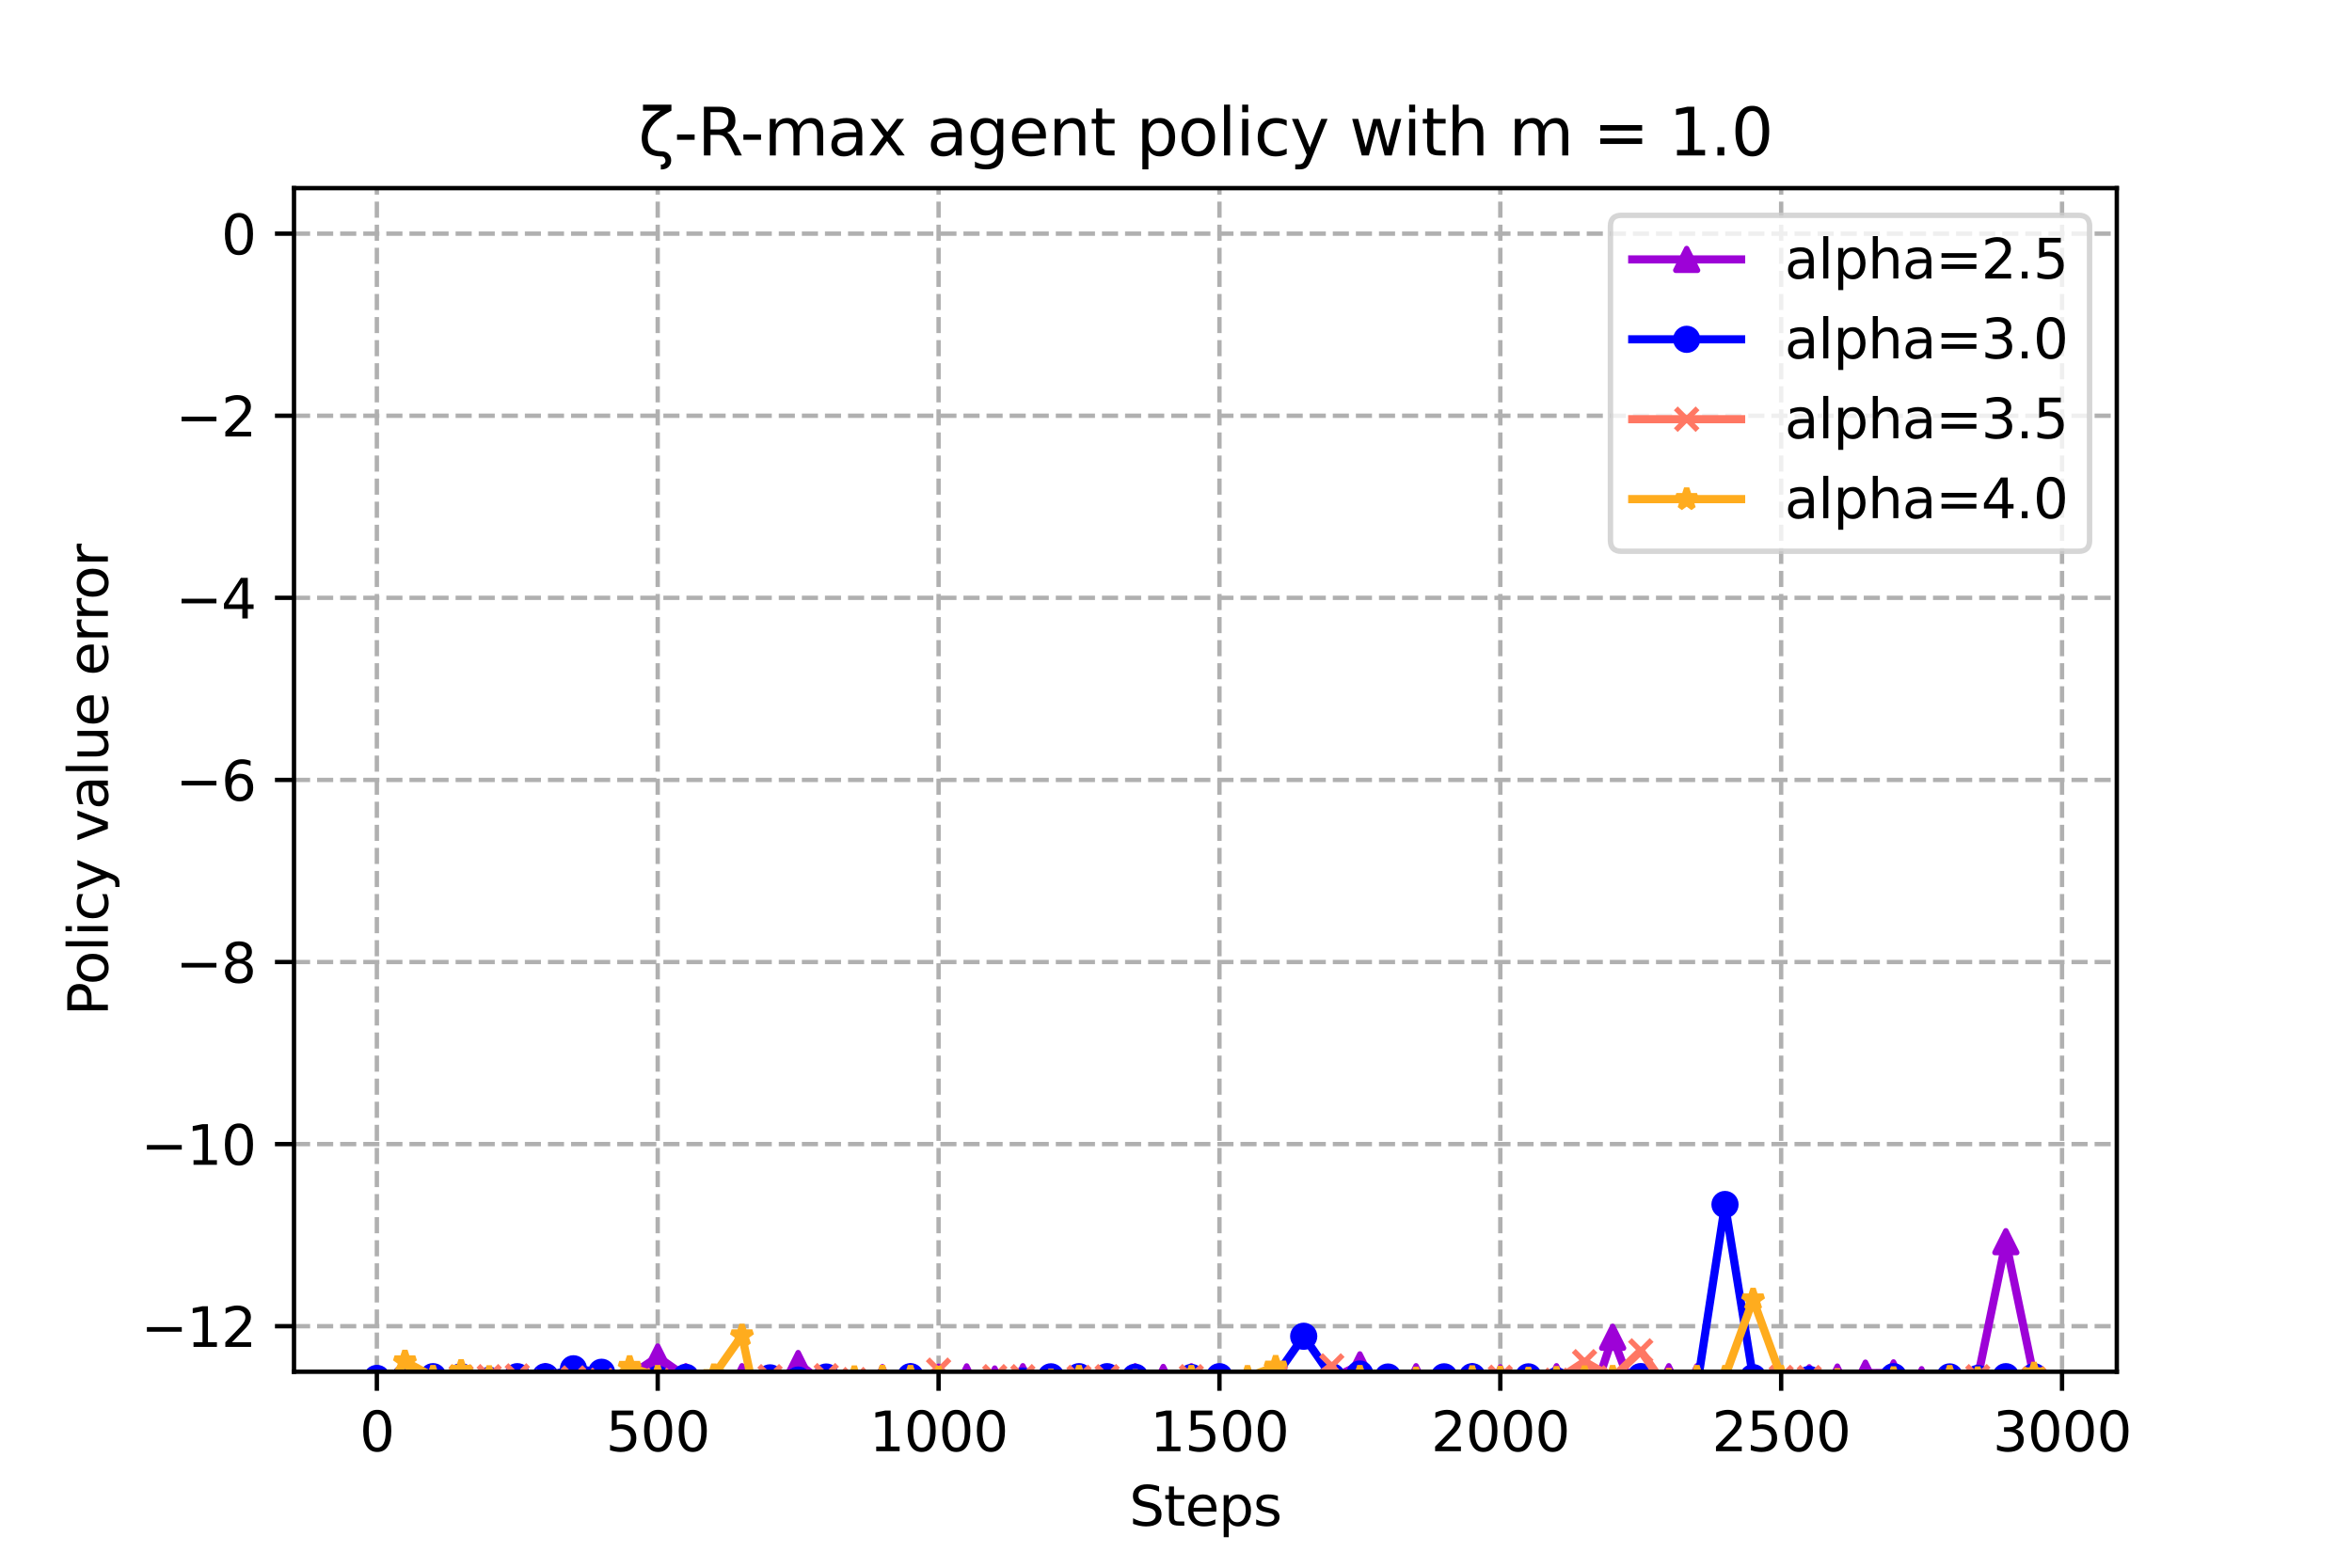 <?xml version="1.0" encoding="utf-8" standalone="no"?>
<!DOCTYPE svg PUBLIC "-//W3C//DTD SVG 1.1//EN"
  "http://www.w3.org/Graphics/SVG/1.1/DTD/svg11.dtd">
<svg xmlns:xlink="http://www.w3.org/1999/xlink" width="432pt" height="288pt" viewBox="0 0 432 288" xmlns="http://www.w3.org/2000/svg" version="1.1">
 <defs>
  <style type="text/css">*{stroke-linejoin: round; stroke-linecap: butt}</style>
 </defs>
 <g id="figure_1">
  <g id="patch_1">
   <path d="M 0 288 
L 432 288 
L 432 0 
L 0 0 
z
" style="fill: #ffffff"/>
  </g>
  <g id="axes_1">
   <g id="patch_2">
    <path d="M 54 252 
L 388.8 252 
L 388.8 34.56 
L 54 34.56 
z
" style="fill: #ffffff"/>
   </g>
   <g id="PolyCollection_1">
    <defs>
     <path id="mcb65cc0990" d="M 69.218 -30.301 
L 69.218 -30.301 
L 74.377 -35.037 
L 79.536 -34.585 
L 84.694 -16.092 
L 89.853 -33.018 
L 95.012 -33.14 
L 100.17 -35.091 
L 105.329 -34.926 
L 110.488 -35.674 
L 115.647 -35.269 
L 120.805 -38.706 
L 125.964 -35.091 
L 131.123 -27.185 
L 136.281 -35.091 
L 141.44 -31.974 
L 146.599 -37.512 
L 151.757 -33.544 
L 156.916 -34.453 
L 162.075 -34.921 
L 167.234 -35.083 
L 172.392 -35.012 
L 177.551 -35.061 
L 182.71 -34.666 
L 187.868 -35.091 
L 193.027 -34.608 
L 198.186 -31.417 
L 203.345 -31.343 
L 208.503 -35.084 
L 213.662 -34.955 
L 218.821 -35.085 
L 223.979 -31.146 
L 229.138 -34.643 
L 234.297 -35.091 
L 239.455 -32.821 
L 244.614 -34.721 
L 249.773 -37.264 
L 254.932 -24.65 
L 260.09 -35.091 
L 265.249 -34.076 
L 270.408 -35.091 
L 275.566 -34.879 
L 280.725 -32.112 
L 285.884 -35.091 
L 291.043 -26.794 
L 296.201 -42.335 
L 301.36 -28.811 
L 306.519 -35.091 
L 311.677 -35.087 
L 316.836 -32.301 
L 321.995 -34.805 
L 327.153 -29.921 
L 332.312 -34.894 
L 337.471 -35.027 
L 342.63 -35.744 
L 347.788 -35.796 
L 352.947 -34.544 
L 358.106 -33.847 
L 363.264 -34.921 
L 368.423 -59.892 
L 373.582 -35.052 
L 373.582 -35.052 
L 373.582 -35.052 
L 368.423 -59.892 
L 363.264 -34.921 
L 358.106 -33.847 
L 352.947 -34.544 
L 347.788 -35.796 
L 342.63 -35.744 
L 337.471 -35.027 
L 332.312 -34.894 
L 327.153 -29.921 
L 321.995 -34.805 
L 316.836 -32.301 
L 311.677 -35.087 
L 306.519 -35.091 
L 301.36 -28.811 
L 296.201 -42.335 
L 291.043 -26.794 
L 285.884 -35.091 
L 280.725 -32.112 
L 275.566 -34.879 
L 270.408 -35.091 
L 265.249 -34.076 
L 260.09 -35.091 
L 254.932 -24.65 
L 249.773 -37.264 
L 244.614 -34.721 
L 239.455 -32.821 
L 234.297 -35.091 
L 229.138 -34.643 
L 223.979 -31.146 
L 218.821 -35.085 
L 213.662 -34.955 
L 208.503 -35.084 
L 203.345 -31.343 
L 198.186 -31.417 
L 193.027 -34.608 
L 187.868 -35.091 
L 182.71 -34.666 
L 177.551 -35.061 
L 172.392 -35.012 
L 167.234 -35.083 
L 162.075 -34.921 
L 156.916 -34.453 
L 151.757 -33.544 
L 146.599 -37.512 
L 141.44 -31.974 
L 136.281 -35.091 
L 131.123 -27.185 
L 125.964 -35.091 
L 120.805 -38.706 
L 115.647 -35.269 
L 110.488 -35.674 
L 105.329 -34.926 
L 100.17 -35.091 
L 95.012 -33.14 
L 89.853 -33.018 
L 84.694 -16.092 
L 79.536 -34.585 
L 74.377 -35.037 
L 69.218 -30.301 
z
" style="stroke: #9d02d7; stroke-opacity: 0.2"/>
    </defs>
    <g clip-path="url(#pedc168e587)">
     <use xlink:href="#mcb65cc0990" x="0" y="288" style="fill: #9d02d7; fill-opacity: 0.2; stroke: #9d02d7; stroke-opacity: 0.2"/>
    </g>
   </g>
   <g id="PolyCollection_2">
    <defs>
     <path id="m61a84745f7" d="M 69.218 -34.769 
L 69.218 -34.769 
L 74.377 -34.922 
L 79.536 -35.091 
L 84.694 -35.091 
L 89.853 -34.432 
L 95.012 -35.091 
L 100.17 -35.091 
L 105.329 -36.539 
L 110.488 -35.899 
L 115.647 -31.724 
L 120.805 -34.636 
L 125.964 -34.971 
L 131.123 -27.252 
L 136.281 -33.331 
L 141.44 -34.872 
L 146.599 -34.465 
L 151.757 -35.026 
L 156.916 -33.349 
L 162.075 -32.111 
L 167.234 -35.091 
L 172.392 -33.807 
L 177.551 -29.586 
L 182.71 -29.578 
L 187.868 -34.292 
L 193.027 -35.065 
L 198.186 -35.091 
L 203.345 -35.091 
L 208.503 -34.985 
L 213.662 -33.694 
L 218.821 -34.945 
L 223.979 -35.091 
L 229.138 -31.7 
L 234.297 -35.164 
L 239.455 -42.514 
L 244.614 -35.091 
L 249.773 -35.581 
L 254.932 -35.027 
L 260.09 -30.868 
L 265.249 -35.064 
L 270.408 -35.091 
L 275.566 -31.817 
L 280.725 -35.056 
L 285.884 -34.321 
L 291.043 -29.633 
L 296.201 -30.769 
L 301.36 -35.107 
L 306.519 -31.999 
L 311.677 -33.132 
L 316.836 -66.721 
L 321.995 -34.914 
L 327.153 -23.539 
L 332.312 -34.588 
L 337.471 -32.777 
L 342.63 -33.707 
L 347.788 -35.091 
L 352.947 -33.728 
L 358.106 -35.05 
L 363.264 -34.762 
L 368.423 -35.091 
L 373.582 -35.091 
L 373.582 -35.091 
L 373.582 -35.091 
L 368.423 -35.091 
L 363.264 -34.762 
L 358.106 -35.05 
L 352.947 -33.728 
L 347.788 -35.091 
L 342.63 -33.707 
L 337.471 -32.777 
L 332.312 -34.588 
L 327.153 -23.539 
L 321.995 -34.914 
L 316.836 -66.721 
L 311.677 -33.132 
L 306.519 -31.999 
L 301.36 -35.107 
L 296.201 -30.769 
L 291.043 -29.633 
L 285.884 -34.321 
L 280.725 -35.056 
L 275.566 -31.817 
L 270.408 -35.091 
L 265.249 -35.064 
L 260.09 -30.868 
L 254.932 -35.027 
L 249.773 -35.581 
L 244.614 -35.091 
L 239.455 -42.514 
L 234.297 -35.164 
L 229.138 -31.7 
L 223.979 -35.091 
L 218.821 -34.945 
L 213.662 -33.694 
L 208.503 -34.985 
L 203.345 -35.091 
L 198.186 -35.091 
L 193.027 -35.065 
L 187.868 -34.292 
L 182.71 -29.578 
L 177.551 -29.586 
L 172.392 -33.807 
L 167.234 -35.091 
L 162.075 -32.111 
L 156.916 -33.349 
L 151.757 -35.026 
L 146.599 -34.465 
L 141.44 -34.872 
L 136.281 -33.331 
L 131.123 -27.252 
L 125.964 -34.971 
L 120.805 -34.636 
L 115.647 -31.724 
L 110.488 -35.899 
L 105.329 -36.539 
L 100.17 -35.091 
L 95.012 -35.091 
L 89.853 -34.432 
L 84.694 -35.091 
L 79.536 -35.091 
L 74.377 -34.922 
L 69.218 -34.769 
z
" style="stroke: #0000ff; stroke-opacity: 0.2"/>
    </defs>
    <g clip-path="url(#pedc168e587)">
     <use xlink:href="#m61a84745f7" x="0" y="288" style="fill: #0000ff; fill-opacity: 0.2; stroke: #0000ff; stroke-opacity: 0.2"/>
    </g>
   </g>
   <g id="PolyCollection_3">
    <defs>
     <path id="m1a00bc947d" d="M 69.218 -22.501 
L 69.218 -22.501 
L 74.377 -33.301 
L 79.536 -32.061 
L 84.694 -35.074 
L 89.853 -35.091 
L 95.012 -35.233 
L 100.17 -34.164 
L 105.329 -34.857 
L 110.488 -34.425 
L 115.647 -32.357 
L 120.805 -34.418 
L 125.964 -32.421 
L 131.123 -33.183 
L 136.281 -33.087 
L 141.44 -35.091 
L 146.599 -33.895 
L 151.757 -35.279 
L 156.916 -34.561 
L 162.075 -33.557 
L 167.234 -33.731 
L 172.392 -36.292 
L 177.551 -33.535 
L 182.71 -35.091 
L 187.868 -35.091 
L 193.027 -25.776 
L 198.186 -34.969 
L 203.345 -35.091 
L 208.503 -32.648 
L 213.662 -13.612 
L 218.821 -35.091 
L 223.979 -30.248 
L 229.138 -29.087 
L 234.297 -35.077 
L 239.455 -33.116 
L 244.614 -37.069 
L 249.773 -25.306 
L 254.932 -30.441 
L 260.09 -24.375 
L 265.249 -24.449 
L 270.408 -32.067 
L 275.566 -34.987 
L 280.725 -17.144 
L 285.884 -34.454 
L 291.043 -37.85 
L 296.201 -34.884 
L 301.36 -39.833 
L 306.519 -32.463 
L 311.677 -32.526 
L 316.836 -25.687 
L 321.995 -31.231 
L 327.153 -34.96 
L 332.312 -34.934 
L 337.471 -30.859 
L 342.63 -33.624 
L 347.788 -26.668 
L 352.947 -29.755 
L 358.106 -34.151 
L 363.264 -35.091 
L 368.423 -31.659 
L 373.582 -34.744 
L 373.582 -34.744 
L 373.582 -34.744 
L 368.423 -31.659 
L 363.264 -35.091 
L 358.106 -34.151 
L 352.947 -29.755 
L 347.788 -26.668 
L 342.63 -33.624 
L 337.471 -30.859 
L 332.312 -34.934 
L 327.153 -34.96 
L 321.995 -31.231 
L 316.836 -25.687 
L 311.677 -32.526 
L 306.519 -32.463 
L 301.36 -39.833 
L 296.201 -34.884 
L 291.043 -37.85 
L 285.884 -34.454 
L 280.725 -17.144 
L 275.566 -34.987 
L 270.408 -32.067 
L 265.249 -24.449 
L 260.09 -24.375 
L 254.932 -30.441 
L 249.773 -25.306 
L 244.614 -37.069 
L 239.455 -33.116 
L 234.297 -35.077 
L 229.138 -29.087 
L 223.979 -30.248 
L 218.821 -35.091 
L 213.662 -13.612 
L 208.503 -32.648 
L 203.345 -35.091 
L 198.186 -34.969 
L 193.027 -25.776 
L 187.868 -35.091 
L 182.71 -35.091 
L 177.551 -33.535 
L 172.392 -36.292 
L 167.234 -33.731 
L 162.075 -33.557 
L 156.916 -34.561 
L 151.757 -35.279 
L 146.599 -33.895 
L 141.44 -35.091 
L 136.281 -33.087 
L 131.123 -33.183 
L 125.964 -32.421 
L 120.805 -34.418 
L 115.647 -32.357 
L 110.488 -34.425 
L 105.329 -34.857 
L 100.17 -34.164 
L 95.012 -35.233 
L 89.853 -35.091 
L 84.694 -35.074 
L 79.536 -32.061 
L 74.377 -33.301 
L 69.218 -22.501 
z
" style="stroke: #ff7763; stroke-opacity: 0.2"/>
    </defs>
    <g clip-path="url(#pedc168e587)">
     <use xlink:href="#m1a00bc947d" x="0" y="288" style="fill: #ff7763; fill-opacity: 0.2; stroke: #ff7763; stroke-opacity: 0.2"/>
    </g>
   </g>
   <g id="PolyCollection_4">
    <defs>
     <path id="mfb8906e98e" d="M 69.218 -30.321 
L 69.218 -30.321 
L 74.377 -37.888 
L 79.536 -35.091 
L 84.694 -36.16 
L 89.853 -35.041 
L 95.012 -33.64 
L 100.17 -32.882 
L 105.329 -25.812 
L 110.488 -33.154 
L 115.647 -36.876 
L 120.805 -35.091 
L 125.964 -32.624 
L 131.123 -35.365 
L 136.281 -42.671 
L 141.44 -18.505 
L 146.599 -24.745 
L 151.757 -26.446 
L 156.916 -35.007 
L 162.075 -35.114 
L 167.234 -35.092 
L 172.392 -34.94 
L 177.551 -25.567 
L 182.71 -33.19 
L 187.868 -32.473 
L 193.027 -34.41 
L 198.186 -35.091 
L 203.345 -30.747 
L 208.503 -34.314 
L 213.662 -28.901 
L 218.821 -35.091 
L 223.979 -28.605 
L 229.138 -35.064 
L 234.297 -36.917 
L 239.455 -33.113 
L 244.614 -25.997 
L 249.773 -35.094 
L 254.932 -31.361 
L 260.09 -34.779 
L 265.249 -32.74 
L 270.408 -35.028 
L 275.566 -34.949 
L 280.725 -34.76 
L 285.884 -34.893 
L 291.043 -35.005 
L 296.201 -35.091 
L 301.36 -34.22 
L 306.519 -34.549 
L 311.677 -35.091 
L 316.836 -35.091 
L 321.995 -49.269 
L 327.153 -35.091 
L 332.312 -28.228 
L 337.471 -34.497 
L 342.63 -30.488 
L 347.788 -34.85 
L 352.947 -30.445 
L 358.106 -35.073 
L 363.264 -34.829 
L 368.423 -33.794 
L 373.582 -35.688 
L 373.582 -35.688 
L 373.582 -35.688 
L 368.423 -33.794 
L 363.264 -34.829 
L 358.106 -35.073 
L 352.947 -30.445 
L 347.788 -34.85 
L 342.63 -30.488 
L 337.471 -34.497 
L 332.312 -28.228 
L 327.153 -35.091 
L 321.995 -49.269 
L 316.836 -35.091 
L 311.677 -35.091 
L 306.519 -34.549 
L 301.36 -34.22 
L 296.201 -35.091 
L 291.043 -35.005 
L 285.884 -34.893 
L 280.725 -34.76 
L 275.566 -34.949 
L 270.408 -35.028 
L 265.249 -32.74 
L 260.09 -34.779 
L 254.932 -31.361 
L 249.773 -35.094 
L 244.614 -25.997 
L 239.455 -33.113 
L 234.297 -36.917 
L 229.138 -35.064 
L 223.979 -28.605 
L 218.821 -35.091 
L 213.662 -28.901 
L 208.503 -34.314 
L 203.345 -30.747 
L 198.186 -35.091 
L 193.027 -34.41 
L 187.868 -32.473 
L 182.71 -33.19 
L 177.551 -25.567 
L 172.392 -34.94 
L 167.234 -35.092 
L 162.075 -35.114 
L 156.916 -35.007 
L 151.757 -26.446 
L 146.599 -24.745 
L 141.44 -18.505 
L 136.281 -42.671 
L 131.123 -35.365 
L 125.964 -32.624 
L 120.805 -35.091 
L 115.647 -36.876 
L 110.488 -33.154 
L 105.329 -25.812 
L 100.17 -32.882 
L 95.012 -33.64 
L 89.853 -35.041 
L 84.694 -36.16 
L 79.536 -35.091 
L 74.377 -37.888 
L 69.218 -30.321 
z
" style="stroke: #ffac1e; stroke-opacity: 0.2"/>
    </defs>
    <g clip-path="url(#pedc168e587)">
     <use xlink:href="#mfb8906e98e" x="0" y="288" style="fill: #ffac1e; fill-opacity: 0.2; stroke: #ffac1e; stroke-opacity: 0.2"/>
    </g>
   </g>
   <g id="matplotlib.axis_1">
    <g id="xtick_1">
     <g id="line2d_1">
      <path d="M 69.218 252 
L 69.218 34.56 
" clip-path="url(#pedc168e587)" style="fill: none; stroke-dasharray: 2.96,1.28; stroke-dashoffset: 0; stroke: #b0b0b0; stroke-width: 0.8"/>
     </g>
     <g id="line2d_2">
      <defs>
       <path id="m42786fb8fb" d="M 0 0 
L 0 3.5 
" style="stroke: #000000; stroke-width: 0.8"/>
      </defs>
      <g>
       <use xlink:href="#m42786fb8fb" x="69.218" y="252" style="stroke: #000000; stroke-width: 0.8"/>
      </g>
     </g>
     <g id="text_1">
      <!-- 0 -->
      <g transform="translate(66.037 266.598)scale(0.1 -0.1)">
       <defs>
        <path id="DejaVuSans-30" d="M 2034 4250 
Q 1547 4250 1301 3770 
Q 1056 3291 1056 2328 
Q 1056 1369 1301 889 
Q 1547 409 2034 409 
Q 2525 409 2770 889 
Q 3016 1369 3016 2328 
Q 3016 3291 2770 3770 
Q 2525 4250 2034 4250 
z
M 2034 4750 
Q 2819 4750 3233 4129 
Q 3647 3509 3647 2328 
Q 3647 1150 3233 529 
Q 2819 -91 2034 -91 
Q 1250 -91 836 529 
Q 422 1150 422 2328 
Q 422 3509 836 4129 
Q 1250 4750 2034 4750 
z
" transform="scale(0.016)"/>
       </defs>
       <use xlink:href="#DejaVuSans-30"/>
      </g>
     </g>
    </g>
    <g id="xtick_2">
     <g id="line2d_3">
      <path d="M 120.805 252 
L 120.805 34.56 
" clip-path="url(#pedc168e587)" style="fill: none; stroke-dasharray: 2.96,1.28; stroke-dashoffset: 0; stroke: #b0b0b0; stroke-width: 0.8"/>
     </g>
     <g id="line2d_4">
      <g>
       <use xlink:href="#m42786fb8fb" x="120.805" y="252" style="stroke: #000000; stroke-width: 0.8"/>
      </g>
     </g>
     <g id="text_2">
      <!-- 500 -->
      <g transform="translate(111.261 266.598)scale(0.1 -0.1)">
       <defs>
        <path id="DejaVuSans-35" d="M 691 4666 
L 3169 4666 
L 3169 4134 
L 1269 4134 
L 1269 2991 
Q 1406 3038 1543 3061 
Q 1681 3084 1819 3084 
Q 2600 3084 3056 2656 
Q 3513 2228 3513 1497 
Q 3513 744 3044 326 
Q 2575 -91 1722 -91 
Q 1428 -91 1123 -41 
Q 819 9 494 109 
L 494 744 
Q 775 591 1075 516 
Q 1375 441 1709 441 
Q 2250 441 2565 725 
Q 2881 1009 2881 1497 
Q 2881 1984 2565 2268 
Q 2250 2553 1709 2553 
Q 1456 2553 1204 2497 
Q 953 2441 691 2322 
L 691 4666 
z
" transform="scale(0.016)"/>
       </defs>
       <use xlink:href="#DejaVuSans-35"/>
       <use xlink:href="#DejaVuSans-30" x="63.623"/>
       <use xlink:href="#DejaVuSans-30" x="127.246"/>
      </g>
     </g>
    </g>
    <g id="xtick_3">
     <g id="line2d_5">
      <path d="M 172.392 252 
L 172.392 34.56 
" clip-path="url(#pedc168e587)" style="fill: none; stroke-dasharray: 2.96,1.28; stroke-dashoffset: 0; stroke: #b0b0b0; stroke-width: 0.8"/>
     </g>
     <g id="line2d_6">
      <g>
       <use xlink:href="#m42786fb8fb" x="172.392" y="252" style="stroke: #000000; stroke-width: 0.8"/>
      </g>
     </g>
     <g id="text_3">
      <!-- 1000 -->
      <g transform="translate(159.667 266.598)scale(0.1 -0.1)">
       <defs>
        <path id="DejaVuSans-31" d="M 794 531 
L 1825 531 
L 1825 4091 
L 703 3866 
L 703 4441 
L 1819 4666 
L 2450 4666 
L 2450 531 
L 3481 531 
L 3481 0 
L 794 0 
L 794 531 
z
" transform="scale(0.016)"/>
       </defs>
       <use xlink:href="#DejaVuSans-31"/>
       <use xlink:href="#DejaVuSans-30" x="63.623"/>
       <use xlink:href="#DejaVuSans-30" x="127.246"/>
       <use xlink:href="#DejaVuSans-30" x="190.869"/>
      </g>
     </g>
    </g>
    <g id="xtick_4">
     <g id="line2d_7">
      <path d="M 223.979 252 
L 223.979 34.56 
" clip-path="url(#pedc168e587)" style="fill: none; stroke-dasharray: 2.96,1.28; stroke-dashoffset: 0; stroke: #b0b0b0; stroke-width: 0.8"/>
     </g>
     <g id="line2d_8">
      <g>
       <use xlink:href="#m42786fb8fb" x="223.979" y="252" style="stroke: #000000; stroke-width: 0.8"/>
      </g>
     </g>
     <g id="text_4">
      <!-- 1500 -->
      <g transform="translate(211.254 266.598)scale(0.1 -0.1)">
       <use xlink:href="#DejaVuSans-31"/>
       <use xlink:href="#DejaVuSans-35" x="63.623"/>
       <use xlink:href="#DejaVuSans-30" x="127.246"/>
       <use xlink:href="#DejaVuSans-30" x="190.869"/>
      </g>
     </g>
    </g>
    <g id="xtick_5">
     <g id="line2d_9">
      <path d="M 275.566 252 
L 275.566 34.56 
" clip-path="url(#pedc168e587)" style="fill: none; stroke-dasharray: 2.96,1.28; stroke-dashoffset: 0; stroke: #b0b0b0; stroke-width: 0.8"/>
     </g>
     <g id="line2d_10">
      <g>
       <use xlink:href="#m42786fb8fb" x="275.566" y="252" style="stroke: #000000; stroke-width: 0.8"/>
      </g>
     </g>
     <g id="text_5">
      <!-- 2000 -->
      <g transform="translate(262.841 266.598)scale(0.1 -0.1)">
       <defs>
        <path id="DejaVuSans-32" d="M 1228 531 
L 3431 531 
L 3431 0 
L 469 0 
L 469 531 
Q 828 903 1448 1529 
Q 2069 2156 2228 2338 
Q 2531 2678 2651 2914 
Q 2772 3150 2772 3378 
Q 2772 3750 2511 3984 
Q 2250 4219 1831 4219 
Q 1534 4219 1204 4116 
Q 875 4013 500 3803 
L 500 4441 
Q 881 4594 1212 4672 
Q 1544 4750 1819 4750 
Q 2544 4750 2975 4387 
Q 3406 4025 3406 3419 
Q 3406 3131 3298 2873 
Q 3191 2616 2906 2266 
Q 2828 2175 2409 1742 
Q 1991 1309 1228 531 
z
" transform="scale(0.016)"/>
       </defs>
       <use xlink:href="#DejaVuSans-32"/>
       <use xlink:href="#DejaVuSans-30" x="63.623"/>
       <use xlink:href="#DejaVuSans-30" x="127.246"/>
       <use xlink:href="#DejaVuSans-30" x="190.869"/>
      </g>
     </g>
    </g>
    <g id="xtick_6">
     <g id="line2d_11">
      <path d="M 327.153 252 
L 327.153 34.56 
" clip-path="url(#pedc168e587)" style="fill: none; stroke-dasharray: 2.96,1.28; stroke-dashoffset: 0; stroke: #b0b0b0; stroke-width: 0.8"/>
     </g>
     <g id="line2d_12">
      <g>
       <use xlink:href="#m42786fb8fb" x="327.153" y="252" style="stroke: #000000; stroke-width: 0.8"/>
      </g>
     </g>
     <g id="text_6">
      <!-- 2500 -->
      <g transform="translate(314.428 266.598)scale(0.1 -0.1)">
       <use xlink:href="#DejaVuSans-32"/>
       <use xlink:href="#DejaVuSans-35" x="63.623"/>
       <use xlink:href="#DejaVuSans-30" x="127.246"/>
       <use xlink:href="#DejaVuSans-30" x="190.869"/>
      </g>
     </g>
    </g>
    <g id="xtick_7">
     <g id="line2d_13">
      <path d="M 378.741 252 
L 378.741 34.56 
" clip-path="url(#pedc168e587)" style="fill: none; stroke-dasharray: 2.96,1.28; stroke-dashoffset: 0; stroke: #b0b0b0; stroke-width: 0.8"/>
     </g>
     <g id="line2d_14">
      <g>
       <use xlink:href="#m42786fb8fb" x="378.741" y="252" style="stroke: #000000; stroke-width: 0.8"/>
      </g>
     </g>
     <g id="text_7">
      <!-- 3000 -->
      <g transform="translate(366.016 266.598)scale(0.1 -0.1)">
       <defs>
        <path id="DejaVuSans-33" d="M 2597 2516 
Q 3050 2419 3304 2112 
Q 3559 1806 3559 1356 
Q 3559 666 3084 287 
Q 2609 -91 1734 -91 
Q 1441 -91 1130 -33 
Q 819 25 488 141 
L 488 750 
Q 750 597 1062 519 
Q 1375 441 1716 441 
Q 2309 441 2620 675 
Q 2931 909 2931 1356 
Q 2931 1769 2642 2001 
Q 2353 2234 1838 2234 
L 1294 2234 
L 1294 2753 
L 1863 2753 
Q 2328 2753 2575 2939 
Q 2822 3125 2822 3475 
Q 2822 3834 2567 4026 
Q 2313 4219 1838 4219 
Q 1578 4219 1281 4162 
Q 984 4106 628 3988 
L 628 4550 
Q 988 4650 1302 4700 
Q 1616 4750 1894 4750 
Q 2613 4750 3031 4423 
Q 3450 4097 3450 3541 
Q 3450 3153 3228 2886 
Q 3006 2619 2597 2516 
z
" transform="scale(0.016)"/>
       </defs>
       <use xlink:href="#DejaVuSans-33"/>
       <use xlink:href="#DejaVuSans-30" x="63.623"/>
       <use xlink:href="#DejaVuSans-30" x="127.246"/>
       <use xlink:href="#DejaVuSans-30" x="190.869"/>
      </g>
     </g>
    </g>
    <g id="text_8">
     <!-- Steps -->
     <g transform="translate(207.41 280.277)scale(0.1 -0.1)">
      <defs>
       <path id="DejaVuSans-53" d="M 3425 4513 
L 3425 3897 
Q 3066 4069 2747 4153 
Q 2428 4238 2131 4238 
Q 1616 4238 1336 4038 
Q 1056 3838 1056 3469 
Q 1056 3159 1242 3001 
Q 1428 2844 1947 2747 
L 2328 2669 
Q 3034 2534 3370 2195 
Q 3706 1856 3706 1288 
Q 3706 609 3251 259 
Q 2797 -91 1919 -91 
Q 1588 -91 1214 -16 
Q 841 59 441 206 
L 441 856 
Q 825 641 1194 531 
Q 1563 422 1919 422 
Q 2459 422 2753 634 
Q 3047 847 3047 1241 
Q 3047 1584 2836 1778 
Q 2625 1972 2144 2069 
L 1759 2144 
Q 1053 2284 737 2584 
Q 422 2884 422 3419 
Q 422 4038 858 4394 
Q 1294 4750 2059 4750 
Q 2388 4750 2728 4690 
Q 3069 4631 3425 4513 
z
" transform="scale(0.016)"/>
       <path id="DejaVuSans-74" d="M 1172 4494 
L 1172 3500 
L 2356 3500 
L 2356 3053 
L 1172 3053 
L 1172 1153 
Q 1172 725 1289 603 
Q 1406 481 1766 481 
L 2356 481 
L 2356 0 
L 1766 0 
Q 1100 0 847 248 
Q 594 497 594 1153 
L 594 3053 
L 172 3053 
L 172 3500 
L 594 3500 
L 594 4494 
L 1172 4494 
z
" transform="scale(0.016)"/>
       <path id="DejaVuSans-65" d="M 3597 1894 
L 3597 1613 
L 953 1613 
Q 991 1019 1311 708 
Q 1631 397 2203 397 
Q 2534 397 2845 478 
Q 3156 559 3463 722 
L 3463 178 
Q 3153 47 2828 -22 
Q 2503 -91 2169 -91 
Q 1331 -91 842 396 
Q 353 884 353 1716 
Q 353 2575 817 3079 
Q 1281 3584 2069 3584 
Q 2775 3584 3186 3129 
Q 3597 2675 3597 1894 
z
M 3022 2063 
Q 3016 2534 2758 2815 
Q 2500 3097 2075 3097 
Q 1594 3097 1305 2825 
Q 1016 2553 972 2059 
L 3022 2063 
z
" transform="scale(0.016)"/>
       <path id="DejaVuSans-70" d="M 1159 525 
L 1159 -1331 
L 581 -1331 
L 581 3500 
L 1159 3500 
L 1159 2969 
Q 1341 3281 1617 3432 
Q 1894 3584 2278 3584 
Q 2916 3584 3314 3078 
Q 3713 2572 3713 1747 
Q 3713 922 3314 415 
Q 2916 -91 2278 -91 
Q 1894 -91 1617 61 
Q 1341 213 1159 525 
z
M 3116 1747 
Q 3116 2381 2855 2742 
Q 2594 3103 2138 3103 
Q 1681 3103 1420 2742 
Q 1159 2381 1159 1747 
Q 1159 1113 1420 752 
Q 1681 391 2138 391 
Q 2594 391 2855 752 
Q 3116 1113 3116 1747 
z
" transform="scale(0.016)"/>
       <path id="DejaVuSans-73" d="M 2834 3397 
L 2834 2853 
Q 2591 2978 2328 3040 
Q 2066 3103 1784 3103 
Q 1356 3103 1142 2972 
Q 928 2841 928 2578 
Q 928 2378 1081 2264 
Q 1234 2150 1697 2047 
L 1894 2003 
Q 2506 1872 2764 1633 
Q 3022 1394 3022 966 
Q 3022 478 2636 193 
Q 2250 -91 1575 -91 
Q 1294 -91 989 -36 
Q 684 19 347 128 
L 347 722 
Q 666 556 975 473 
Q 1284 391 1588 391 
Q 1994 391 2212 530 
Q 2431 669 2431 922 
Q 2431 1156 2273 1281 
Q 2116 1406 1581 1522 
L 1381 1569 
Q 847 1681 609 1914 
Q 372 2147 372 2553 
Q 372 3047 722 3315 
Q 1072 3584 1716 3584 
Q 2034 3584 2315 3537 
Q 2597 3491 2834 3397 
z
" transform="scale(0.016)"/>
      </defs>
      <use xlink:href="#DejaVuSans-53"/>
      <use xlink:href="#DejaVuSans-74" x="63.477"/>
      <use xlink:href="#DejaVuSans-65" x="102.686"/>
      <use xlink:href="#DejaVuSans-70" x="164.209"/>
      <use xlink:href="#DejaVuSans-73" x="227.686"/>
     </g>
    </g>
   </g>
   <g id="matplotlib.axis_2">
    <g id="ytick_1">
     <g id="line2d_15">
      <path d="M 54 243.637 
L 388.8 243.637 
" clip-path="url(#pedc168e587)" style="fill: none; stroke-dasharray: 2.96,1.28; stroke-dashoffset: 0; stroke: #b0b0b0; stroke-width: 0.8"/>
     </g>
     <g id="line2d_16">
      <defs>
       <path id="ma00df9a09c" d="M 0 0 
L -3.5 0 
" style="stroke: #000000; stroke-width: 0.8"/>
      </defs>
      <g>
       <use xlink:href="#ma00df9a09c" x="54" y="243.637" style="stroke: #000000; stroke-width: 0.8"/>
      </g>
     </g>
     <g id="text_9">
      <!-- −12 -->
      <g transform="translate(25.895 247.436)scale(0.1 -0.1)">
       <defs>
        <path id="DejaVuSans-2212" d="M 678 2272 
L 4684 2272 
L 4684 1741 
L 678 1741 
L 678 2272 
z
" transform="scale(0.016)"/>
       </defs>
       <use xlink:href="#DejaVuSans-2212"/>
       <use xlink:href="#DejaVuSans-31" x="83.789"/>
       <use xlink:href="#DejaVuSans-32" x="147.412"/>
      </g>
     </g>
    </g>
    <g id="ytick_2">
     <g id="line2d_17">
      <path d="M 54 210.185 
L 388.8 210.185 
" clip-path="url(#pedc168e587)" style="fill: none; stroke-dasharray: 2.96,1.28; stroke-dashoffset: 0; stroke: #b0b0b0; stroke-width: 0.8"/>
     </g>
     <g id="line2d_18">
      <g>
       <use xlink:href="#ma00df9a09c" x="54" y="210.185" style="stroke: #000000; stroke-width: 0.8"/>
      </g>
     </g>
     <g id="text_10">
      <!-- −10 -->
      <g transform="translate(25.895 213.984)scale(0.1 -0.1)">
       <use xlink:href="#DejaVuSans-2212"/>
       <use xlink:href="#DejaVuSans-31" x="83.789"/>
       <use xlink:href="#DejaVuSans-30" x="147.412"/>
      </g>
     </g>
    </g>
    <g id="ytick_3">
     <g id="line2d_19">
      <path d="M 54 176.732 
L 388.8 176.732 
" clip-path="url(#pedc168e587)" style="fill: none; stroke-dasharray: 2.96,1.28; stroke-dashoffset: 0; stroke: #b0b0b0; stroke-width: 0.8"/>
     </g>
     <g id="line2d_20">
      <g>
       <use xlink:href="#ma00df9a09c" x="54" y="176.732" style="stroke: #000000; stroke-width: 0.8"/>
      </g>
     </g>
     <g id="text_11">
      <!-- −8 -->
      <g transform="translate(32.258 180.532)scale(0.1 -0.1)">
       <defs>
        <path id="DejaVuSans-38" d="M 2034 2216 
Q 1584 2216 1326 1975 
Q 1069 1734 1069 1313 
Q 1069 891 1326 650 
Q 1584 409 2034 409 
Q 2484 409 2743 651 
Q 3003 894 3003 1313 
Q 3003 1734 2745 1975 
Q 2488 2216 2034 2216 
z
M 1403 2484 
Q 997 2584 770 2862 
Q 544 3141 544 3541 
Q 544 4100 942 4425 
Q 1341 4750 2034 4750 
Q 2731 4750 3128 4425 
Q 3525 4100 3525 3541 
Q 3525 3141 3298 2862 
Q 3072 2584 2669 2484 
Q 3125 2378 3379 2068 
Q 3634 1759 3634 1313 
Q 3634 634 3220 271 
Q 2806 -91 2034 -91 
Q 1263 -91 848 271 
Q 434 634 434 1313 
Q 434 1759 690 2068 
Q 947 2378 1403 2484 
z
M 1172 3481 
Q 1172 3119 1398 2916 
Q 1625 2713 2034 2713 
Q 2441 2713 2670 2916 
Q 2900 3119 2900 3481 
Q 2900 3844 2670 4047 
Q 2441 4250 2034 4250 
Q 1625 4250 1398 4047 
Q 1172 3844 1172 3481 
z
" transform="scale(0.016)"/>
       </defs>
       <use xlink:href="#DejaVuSans-2212"/>
       <use xlink:href="#DejaVuSans-38" x="83.789"/>
      </g>
     </g>
    </g>
    <g id="ytick_4">
     <g id="line2d_21">
      <path d="M 54 143.28 
L 388.8 143.28 
" clip-path="url(#pedc168e587)" style="fill: none; stroke-dasharray: 2.96,1.28; stroke-dashoffset: 0; stroke: #b0b0b0; stroke-width: 0.8"/>
     </g>
     <g id="line2d_22">
      <g>
       <use xlink:href="#ma00df9a09c" x="54" y="143.28" style="stroke: #000000; stroke-width: 0.8"/>
      </g>
     </g>
     <g id="text_12">
      <!-- −6 -->
      <g transform="translate(32.258 147.079)scale(0.1 -0.1)">
       <defs>
        <path id="DejaVuSans-36" d="M 2113 2584 
Q 1688 2584 1439 2293 
Q 1191 2003 1191 1497 
Q 1191 994 1439 701 
Q 1688 409 2113 409 
Q 2538 409 2786 701 
Q 3034 994 3034 1497 
Q 3034 2003 2786 2293 
Q 2538 2584 2113 2584 
z
M 3366 4563 
L 3366 3988 
Q 3128 4100 2886 4159 
Q 2644 4219 2406 4219 
Q 1781 4219 1451 3797 
Q 1122 3375 1075 2522 
Q 1259 2794 1537 2939 
Q 1816 3084 2150 3084 
Q 2853 3084 3261 2657 
Q 3669 2231 3669 1497 
Q 3669 778 3244 343 
Q 2819 -91 2113 -91 
Q 1303 -91 875 529 
Q 447 1150 447 2328 
Q 447 3434 972 4092 
Q 1497 4750 2381 4750 
Q 2619 4750 2861 4703 
Q 3103 4656 3366 4563 
z
" transform="scale(0.016)"/>
       </defs>
       <use xlink:href="#DejaVuSans-2212"/>
       <use xlink:href="#DejaVuSans-36" x="83.789"/>
      </g>
     </g>
    </g>
    <g id="ytick_5">
     <g id="line2d_23">
      <path d="M 54 109.828 
L 388.8 109.828 
" clip-path="url(#pedc168e587)" style="fill: none; stroke-dasharray: 2.96,1.28; stroke-dashoffset: 0; stroke: #b0b0b0; stroke-width: 0.8"/>
     </g>
     <g id="line2d_24">
      <g>
       <use xlink:href="#ma00df9a09c" x="54" y="109.828" style="stroke: #000000; stroke-width: 0.8"/>
      </g>
     </g>
     <g id="text_13">
      <!-- −4 -->
      <g transform="translate(32.258 113.627)scale(0.1 -0.1)">
       <defs>
        <path id="DejaVuSans-34" d="M 2419 4116 
L 825 1625 
L 2419 1625 
L 2419 4116 
z
M 2253 4666 
L 3047 4666 
L 3047 1625 
L 3713 1625 
L 3713 1100 
L 3047 1100 
L 3047 0 
L 2419 0 
L 2419 1100 
L 313 1100 
L 313 1709 
L 2253 4666 
z
" transform="scale(0.016)"/>
       </defs>
       <use xlink:href="#DejaVuSans-2212"/>
       <use xlink:href="#DejaVuSans-34" x="83.789"/>
      </g>
     </g>
    </g>
    <g id="ytick_6">
     <g id="line2d_25">
      <path d="M 54 76.375 
L 388.8 76.375 
" clip-path="url(#pedc168e587)" style="fill: none; stroke-dasharray: 2.96,1.28; stroke-dashoffset: 0; stroke: #b0b0b0; stroke-width: 0.8"/>
     </g>
     <g id="line2d_26">
      <g>
       <use xlink:href="#ma00df9a09c" x="54" y="76.375" style="stroke: #000000; stroke-width: 0.8"/>
      </g>
     </g>
     <g id="text_14">
      <!-- −2 -->
      <g transform="translate(32.258 80.175)scale(0.1 -0.1)">
       <use xlink:href="#DejaVuSans-2212"/>
       <use xlink:href="#DejaVuSans-32" x="83.789"/>
      </g>
     </g>
    </g>
    <g id="ytick_7">
     <g id="line2d_27">
      <path d="M 54 42.923 
L 388.8 42.923 
" clip-path="url(#pedc168e587)" style="fill: none; stroke-dasharray: 2.96,1.28; stroke-dashoffset: 0; stroke: #b0b0b0; stroke-width: 0.8"/>
     </g>
     <g id="line2d_28">
      <g>
       <use xlink:href="#ma00df9a09c" x="54" y="42.923" style="stroke: #000000; stroke-width: 0.8"/>
      </g>
     </g>
     <g id="text_15">
      <!-- 0 -->
      <g transform="translate(40.638 46.722)scale(0.1 -0.1)">
       <use xlink:href="#DejaVuSans-30"/>
      </g>
     </g>
    </g>
    <g id="text_16">
     <!-- Policy value error -->
     <g transform="translate(19.816 186.598)rotate(-90)scale(0.1 -0.1)">
      <defs>
       <path id="DejaVuSans-50" d="M 1259 4147 
L 1259 2394 
L 2053 2394 
Q 2494 2394 2734 2622 
Q 2975 2850 2975 3272 
Q 2975 3691 2734 3919 
Q 2494 4147 2053 4147 
L 1259 4147 
z
M 628 4666 
L 2053 4666 
Q 2838 4666 3239 4311 
Q 3641 3956 3641 3272 
Q 3641 2581 3239 2228 
Q 2838 1875 2053 1875 
L 1259 1875 
L 1259 0 
L 628 0 
L 628 4666 
z
" transform="scale(0.016)"/>
       <path id="DejaVuSans-6f" d="M 1959 3097 
Q 1497 3097 1228 2736 
Q 959 2375 959 1747 
Q 959 1119 1226 758 
Q 1494 397 1959 397 
Q 2419 397 2687 759 
Q 2956 1122 2956 1747 
Q 2956 2369 2687 2733 
Q 2419 3097 1959 3097 
z
M 1959 3584 
Q 2709 3584 3137 3096 
Q 3566 2609 3566 1747 
Q 3566 888 3137 398 
Q 2709 -91 1959 -91 
Q 1206 -91 779 398 
Q 353 888 353 1747 
Q 353 2609 779 3096 
Q 1206 3584 1959 3584 
z
" transform="scale(0.016)"/>
       <path id="DejaVuSans-6c" d="M 603 4863 
L 1178 4863 
L 1178 0 
L 603 0 
L 603 4863 
z
" transform="scale(0.016)"/>
       <path id="DejaVuSans-69" d="M 603 3500 
L 1178 3500 
L 1178 0 
L 603 0 
L 603 3500 
z
M 603 4863 
L 1178 4863 
L 1178 4134 
L 603 4134 
L 603 4863 
z
" transform="scale(0.016)"/>
       <path id="DejaVuSans-63" d="M 3122 3366 
L 3122 2828 
Q 2878 2963 2633 3030 
Q 2388 3097 2138 3097 
Q 1578 3097 1268 2742 
Q 959 2388 959 1747 
Q 959 1106 1268 751 
Q 1578 397 2138 397 
Q 2388 397 2633 464 
Q 2878 531 3122 666 
L 3122 134 
Q 2881 22 2623 -34 
Q 2366 -91 2075 -91 
Q 1284 -91 818 406 
Q 353 903 353 1747 
Q 353 2603 823 3093 
Q 1294 3584 2113 3584 
Q 2378 3584 2631 3529 
Q 2884 3475 3122 3366 
z
" transform="scale(0.016)"/>
       <path id="DejaVuSans-79" d="M 2059 -325 
Q 1816 -950 1584 -1140 
Q 1353 -1331 966 -1331 
L 506 -1331 
L 506 -850 
L 844 -850 
Q 1081 -850 1212 -737 
Q 1344 -625 1503 -206 
L 1606 56 
L 191 3500 
L 800 3500 
L 1894 763 
L 2988 3500 
L 3597 3500 
L 2059 -325 
z
" transform="scale(0.016)"/>
       <path id="DejaVuSans-20" transform="scale(0.016)"/>
       <path id="DejaVuSans-76" d="M 191 3500 
L 800 3500 
L 1894 563 
L 2988 3500 
L 3597 3500 
L 2284 0 
L 1503 0 
L 191 3500 
z
" transform="scale(0.016)"/>
       <path id="DejaVuSans-61" d="M 2194 1759 
Q 1497 1759 1228 1600 
Q 959 1441 959 1056 
Q 959 750 1161 570 
Q 1363 391 1709 391 
Q 2188 391 2477 730 
Q 2766 1069 2766 1631 
L 2766 1759 
L 2194 1759 
z
M 3341 1997 
L 3341 0 
L 2766 0 
L 2766 531 
Q 2569 213 2275 61 
Q 1981 -91 1556 -91 
Q 1019 -91 701 211 
Q 384 513 384 1019 
Q 384 1609 779 1909 
Q 1175 2209 1959 2209 
L 2766 2209 
L 2766 2266 
Q 2766 2663 2505 2880 
Q 2244 3097 1772 3097 
Q 1472 3097 1187 3025 
Q 903 2953 641 2809 
L 641 3341 
Q 956 3463 1253 3523 
Q 1550 3584 1831 3584 
Q 2591 3584 2966 3190 
Q 3341 2797 3341 1997 
z
" transform="scale(0.016)"/>
       <path id="DejaVuSans-75" d="M 544 1381 
L 544 3500 
L 1119 3500 
L 1119 1403 
Q 1119 906 1312 657 
Q 1506 409 1894 409 
Q 2359 409 2629 706 
Q 2900 1003 2900 1516 
L 2900 3500 
L 3475 3500 
L 3475 0 
L 2900 0 
L 2900 538 
Q 2691 219 2414 64 
Q 2138 -91 1772 -91 
Q 1169 -91 856 284 
Q 544 659 544 1381 
z
M 1991 3584 
L 1991 3584 
z
" transform="scale(0.016)"/>
       <path id="DejaVuSans-72" d="M 2631 2963 
Q 2534 3019 2420 3045 
Q 2306 3072 2169 3072 
Q 1681 3072 1420 2755 
Q 1159 2438 1159 1844 
L 1159 0 
L 581 0 
L 581 3500 
L 1159 3500 
L 1159 2956 
Q 1341 3275 1631 3429 
Q 1922 3584 2338 3584 
Q 2397 3584 2469 3576 
Q 2541 3569 2628 3553 
L 2631 2963 
z
" transform="scale(0.016)"/>
      </defs>
      <use xlink:href="#DejaVuSans-50"/>
      <use xlink:href="#DejaVuSans-6f" x="56.678"/>
      <use xlink:href="#DejaVuSans-6c" x="117.859"/>
      <use xlink:href="#DejaVuSans-69" x="145.643"/>
      <use xlink:href="#DejaVuSans-63" x="173.426"/>
      <use xlink:href="#DejaVuSans-79" x="228.406"/>
      <use xlink:href="#DejaVuSans-20" x="287.586"/>
      <use xlink:href="#DejaVuSans-76" x="319.373"/>
      <use xlink:href="#DejaVuSans-61" x="378.553"/>
      <use xlink:href="#DejaVuSans-6c" x="439.832"/>
      <use xlink:href="#DejaVuSans-75" x="467.615"/>
      <use xlink:href="#DejaVuSans-65" x="530.994"/>
      <use xlink:href="#DejaVuSans-20" x="592.518"/>
      <use xlink:href="#DejaVuSans-65" x="624.305"/>
      <use xlink:href="#DejaVuSans-72" x="685.828"/>
      <use xlink:href="#DejaVuSans-72" x="725.191"/>
      <use xlink:href="#DejaVuSans-6f" x="764.055"/>
      <use xlink:href="#DejaVuSans-72" x="825.236"/>
     </g>
    </g>
   </g>
   <g id="line2d_29">
    <path d="M 69.218 257.699 
L 74.377 252.963 
L 79.536 253.415 
L 84.694 271.908 
L 89.853 254.982 
L 95.012 254.86 
L 100.17 252.909 
L 105.329 253.074 
L 110.488 252.326 
L 115.647 252.731 
L 120.805 249.294 
L 125.964 252.909 
L 131.123 260.815 
L 136.281 252.909 
L 141.44 256.026 
L 146.599 250.488 
L 151.757 254.456 
L 156.916 253.547 
L 162.075 253.079 
L 167.234 252.917 
L 172.392 252.988 
L 177.551 252.939 
L 182.71 253.334 
L 187.868 252.909 
L 193.027 253.392 
L 198.186 256.583 
L 203.345 256.657 
L 208.503 252.916 
L 213.662 253.045 
L 218.821 252.915 
L 223.979 256.854 
L 229.138 253.357 
L 234.297 252.909 
L 239.455 255.179 
L 244.614 253.279 
L 249.773 250.736 
L 254.932 263.35 
L 260.09 252.909 
L 265.249 253.924 
L 270.408 252.909 
L 275.566 253.121 
L 280.725 255.888 
L 285.884 252.909 
L 291.043 261.206 
L 296.201 245.665 
L 301.36 259.189 
L 306.519 252.909 
L 311.677 252.913 
L 316.836 255.699 
L 321.995 253.195 
L 327.153 258.079 
L 332.312 253.106 
L 337.471 252.973 
L 342.63 252.256 
L 347.788 252.204 
L 352.947 253.456 
L 358.106 254.153 
L 363.264 253.079 
L 368.423 228.108 
L 373.582 252.948 
" clip-path="url(#pedc168e587)" style="fill: none; stroke: #9d02d7; stroke-width: 1.5; stroke-linecap: square"/>
    <defs>
     <path id="m93d51fa1b0" d="M 0 -2 
L -2 2 
L 2 2 
z
" style="stroke: #9d02d7; stroke-linejoin: miter"/>
    </defs>
    <g clip-path="url(#pedc168e587)">
     <use xlink:href="#m93d51fa1b0" x="69.218" y="257.699" style="fill: #9d02d7; stroke: #9d02d7; stroke-linejoin: miter"/>
     <use xlink:href="#m93d51fa1b0" x="74.377" y="252.963" style="fill: #9d02d7; stroke: #9d02d7; stroke-linejoin: miter"/>
     <use xlink:href="#m93d51fa1b0" x="79.536" y="253.415" style="fill: #9d02d7; stroke: #9d02d7; stroke-linejoin: miter"/>
     <use xlink:href="#m93d51fa1b0" x="84.694" y="271.908" style="fill: #9d02d7; stroke: #9d02d7; stroke-linejoin: miter"/>
     <use xlink:href="#m93d51fa1b0" x="89.853" y="254.982" style="fill: #9d02d7; stroke: #9d02d7; stroke-linejoin: miter"/>
     <use xlink:href="#m93d51fa1b0" x="95.012" y="254.86" style="fill: #9d02d7; stroke: #9d02d7; stroke-linejoin: miter"/>
     <use xlink:href="#m93d51fa1b0" x="100.17" y="252.909" style="fill: #9d02d7; stroke: #9d02d7; stroke-linejoin: miter"/>
     <use xlink:href="#m93d51fa1b0" x="105.329" y="253.074" style="fill: #9d02d7; stroke: #9d02d7; stroke-linejoin: miter"/>
     <use xlink:href="#m93d51fa1b0" x="110.488" y="252.326" style="fill: #9d02d7; stroke: #9d02d7; stroke-linejoin: miter"/>
     <use xlink:href="#m93d51fa1b0" x="115.647" y="252.731" style="fill: #9d02d7; stroke: #9d02d7; stroke-linejoin: miter"/>
     <use xlink:href="#m93d51fa1b0" x="120.805" y="249.294" style="fill: #9d02d7; stroke: #9d02d7; stroke-linejoin: miter"/>
     <use xlink:href="#m93d51fa1b0" x="125.964" y="252.909" style="fill: #9d02d7; stroke: #9d02d7; stroke-linejoin: miter"/>
     <use xlink:href="#m93d51fa1b0" x="131.123" y="260.815" style="fill: #9d02d7; stroke: #9d02d7; stroke-linejoin: miter"/>
     <use xlink:href="#m93d51fa1b0" x="136.281" y="252.909" style="fill: #9d02d7; stroke: #9d02d7; stroke-linejoin: miter"/>
     <use xlink:href="#m93d51fa1b0" x="141.44" y="256.026" style="fill: #9d02d7; stroke: #9d02d7; stroke-linejoin: miter"/>
     <use xlink:href="#m93d51fa1b0" x="146.599" y="250.488" style="fill: #9d02d7; stroke: #9d02d7; stroke-linejoin: miter"/>
     <use xlink:href="#m93d51fa1b0" x="151.757" y="254.456" style="fill: #9d02d7; stroke: #9d02d7; stroke-linejoin: miter"/>
     <use xlink:href="#m93d51fa1b0" x="156.916" y="253.547" style="fill: #9d02d7; stroke: #9d02d7; stroke-linejoin: miter"/>
     <use xlink:href="#m93d51fa1b0" x="162.075" y="253.079" style="fill: #9d02d7; stroke: #9d02d7; stroke-linejoin: miter"/>
     <use xlink:href="#m93d51fa1b0" x="167.234" y="252.917" style="fill: #9d02d7; stroke: #9d02d7; stroke-linejoin: miter"/>
     <use xlink:href="#m93d51fa1b0" x="172.392" y="252.988" style="fill: #9d02d7; stroke: #9d02d7; stroke-linejoin: miter"/>
     <use xlink:href="#m93d51fa1b0" x="177.551" y="252.939" style="fill: #9d02d7; stroke: #9d02d7; stroke-linejoin: miter"/>
     <use xlink:href="#m93d51fa1b0" x="182.71" y="253.334" style="fill: #9d02d7; stroke: #9d02d7; stroke-linejoin: miter"/>
     <use xlink:href="#m93d51fa1b0" x="187.868" y="252.909" style="fill: #9d02d7; stroke: #9d02d7; stroke-linejoin: miter"/>
     <use xlink:href="#m93d51fa1b0" x="193.027" y="253.392" style="fill: #9d02d7; stroke: #9d02d7; stroke-linejoin: miter"/>
     <use xlink:href="#m93d51fa1b0" x="198.186" y="256.583" style="fill: #9d02d7; stroke: #9d02d7; stroke-linejoin: miter"/>
     <use xlink:href="#m93d51fa1b0" x="203.345" y="256.657" style="fill: #9d02d7; stroke: #9d02d7; stroke-linejoin: miter"/>
     <use xlink:href="#m93d51fa1b0" x="208.503" y="252.916" style="fill: #9d02d7; stroke: #9d02d7; stroke-linejoin: miter"/>
     <use xlink:href="#m93d51fa1b0" x="213.662" y="253.045" style="fill: #9d02d7; stroke: #9d02d7; stroke-linejoin: miter"/>
     <use xlink:href="#m93d51fa1b0" x="218.821" y="252.915" style="fill: #9d02d7; stroke: #9d02d7; stroke-linejoin: miter"/>
     <use xlink:href="#m93d51fa1b0" x="223.979" y="256.854" style="fill: #9d02d7; stroke: #9d02d7; stroke-linejoin: miter"/>
     <use xlink:href="#m93d51fa1b0" x="229.138" y="253.357" style="fill: #9d02d7; stroke: #9d02d7; stroke-linejoin: miter"/>
     <use xlink:href="#m93d51fa1b0" x="234.297" y="252.909" style="fill: #9d02d7; stroke: #9d02d7; stroke-linejoin: miter"/>
     <use xlink:href="#m93d51fa1b0" x="239.455" y="255.179" style="fill: #9d02d7; stroke: #9d02d7; stroke-linejoin: miter"/>
     <use xlink:href="#m93d51fa1b0" x="244.614" y="253.279" style="fill: #9d02d7; stroke: #9d02d7; stroke-linejoin: miter"/>
     <use xlink:href="#m93d51fa1b0" x="249.773" y="250.736" style="fill: #9d02d7; stroke: #9d02d7; stroke-linejoin: miter"/>
     <use xlink:href="#m93d51fa1b0" x="254.932" y="263.35" style="fill: #9d02d7; stroke: #9d02d7; stroke-linejoin: miter"/>
     <use xlink:href="#m93d51fa1b0" x="260.09" y="252.909" style="fill: #9d02d7; stroke: #9d02d7; stroke-linejoin: miter"/>
     <use xlink:href="#m93d51fa1b0" x="265.249" y="253.924" style="fill: #9d02d7; stroke: #9d02d7; stroke-linejoin: miter"/>
     <use xlink:href="#m93d51fa1b0" x="270.408" y="252.909" style="fill: #9d02d7; stroke: #9d02d7; stroke-linejoin: miter"/>
     <use xlink:href="#m93d51fa1b0" x="275.566" y="253.121" style="fill: #9d02d7; stroke: #9d02d7; stroke-linejoin: miter"/>
     <use xlink:href="#m93d51fa1b0" x="280.725" y="255.888" style="fill: #9d02d7; stroke: #9d02d7; stroke-linejoin: miter"/>
     <use xlink:href="#m93d51fa1b0" x="285.884" y="252.909" style="fill: #9d02d7; stroke: #9d02d7; stroke-linejoin: miter"/>
     <use xlink:href="#m93d51fa1b0" x="291.043" y="261.206" style="fill: #9d02d7; stroke: #9d02d7; stroke-linejoin: miter"/>
     <use xlink:href="#m93d51fa1b0" x="296.201" y="245.665" style="fill: #9d02d7; stroke: #9d02d7; stroke-linejoin: miter"/>
     <use xlink:href="#m93d51fa1b0" x="301.36" y="259.189" style="fill: #9d02d7; stroke: #9d02d7; stroke-linejoin: miter"/>
     <use xlink:href="#m93d51fa1b0" x="306.519" y="252.909" style="fill: #9d02d7; stroke: #9d02d7; stroke-linejoin: miter"/>
     <use xlink:href="#m93d51fa1b0" x="311.677" y="252.913" style="fill: #9d02d7; stroke: #9d02d7; stroke-linejoin: miter"/>
     <use xlink:href="#m93d51fa1b0" x="316.836" y="255.699" style="fill: #9d02d7; stroke: #9d02d7; stroke-linejoin: miter"/>
     <use xlink:href="#m93d51fa1b0" x="321.995" y="253.195" style="fill: #9d02d7; stroke: #9d02d7; stroke-linejoin: miter"/>
     <use xlink:href="#m93d51fa1b0" x="327.153" y="258.079" style="fill: #9d02d7; stroke: #9d02d7; stroke-linejoin: miter"/>
     <use xlink:href="#m93d51fa1b0" x="332.312" y="253.106" style="fill: #9d02d7; stroke: #9d02d7; stroke-linejoin: miter"/>
     <use xlink:href="#m93d51fa1b0" x="337.471" y="252.973" style="fill: #9d02d7; stroke: #9d02d7; stroke-linejoin: miter"/>
     <use xlink:href="#m93d51fa1b0" x="342.63" y="252.256" style="fill: #9d02d7; stroke: #9d02d7; stroke-linejoin: miter"/>
     <use xlink:href="#m93d51fa1b0" x="347.788" y="252.204" style="fill: #9d02d7; stroke: #9d02d7; stroke-linejoin: miter"/>
     <use xlink:href="#m93d51fa1b0" x="352.947" y="253.456" style="fill: #9d02d7; stroke: #9d02d7; stroke-linejoin: miter"/>
     <use xlink:href="#m93d51fa1b0" x="358.106" y="254.153" style="fill: #9d02d7; stroke: #9d02d7; stroke-linejoin: miter"/>
     <use xlink:href="#m93d51fa1b0" x="363.264" y="253.079" style="fill: #9d02d7; stroke: #9d02d7; stroke-linejoin: miter"/>
     <use xlink:href="#m93d51fa1b0" x="368.423" y="228.108" style="fill: #9d02d7; stroke: #9d02d7; stroke-linejoin: miter"/>
     <use xlink:href="#m93d51fa1b0" x="373.582" y="252.948" style="fill: #9d02d7; stroke: #9d02d7; stroke-linejoin: miter"/>
    </g>
   </g>
   <g id="line2d_30">
    <path d="M 69.218 253.231 
L 74.377 253.078 
L 79.536 252.909 
L 84.694 252.909 
L 89.853 253.568 
L 95.012 252.909 
L 100.17 252.909 
L 105.329 251.461 
L 110.488 252.101 
L 115.647 256.276 
L 120.805 253.364 
L 125.964 253.029 
L 131.123 260.748 
L 136.281 254.669 
L 141.44 253.128 
L 146.599 253.535 
L 151.757 252.974 
L 156.916 254.651 
L 162.075 255.889 
L 167.234 252.909 
L 172.392 254.193 
L 177.551 258.414 
L 182.71 258.422 
L 187.868 253.708 
L 193.027 252.935 
L 198.186 252.909 
L 203.345 252.909 
L 208.503 253.015 
L 213.662 254.306 
L 218.821 253.055 
L 223.979 252.909 
L 229.138 256.3 
L 234.297 252.836 
L 239.455 245.486 
L 244.614 252.909 
L 249.773 252.419 
L 254.932 252.973 
L 260.09 257.132 
L 265.249 252.936 
L 270.408 252.909 
L 275.566 256.183 
L 280.725 252.944 
L 285.884 253.679 
L 291.043 258.367 
L 296.201 257.231 
L 301.36 252.893 
L 306.519 256.001 
L 311.677 254.868 
L 316.836 221.279 
L 321.995 253.086 
L 327.153 264.461 
L 332.312 253.412 
L 337.471 255.223 
L 342.63 254.293 
L 347.788 252.909 
L 352.947 254.272 
L 358.106 252.95 
L 363.264 253.238 
L 368.423 252.909 
L 373.582 252.909 
" clip-path="url(#pedc168e587)" style="fill: none; stroke: #0000ff; stroke-width: 1.5; stroke-linecap: square"/>
    <defs>
     <path id="m2b535bd124" d="M 0 2 
C 0.53 2 1.039 1.789 1.414 1.414 
C 1.789 1.039 2 0.53 2 0 
C 2 -0.53 1.789 -1.039 1.414 -1.414 
C 1.039 -1.789 0.53 -2 0 -2 
C -0.53 -2 -1.039 -1.789 -1.414 -1.414 
C -1.789 -1.039 -2 -0.53 -2 0 
C -2 0.53 -1.789 1.039 -1.414 1.414 
C -1.039 1.789 -0.53 2 0 2 
z
" style="stroke: #0000ff"/>
    </defs>
    <g clip-path="url(#pedc168e587)">
     <use xlink:href="#m2b535bd124" x="69.218" y="253.231" style="fill: #0000ff; stroke: #0000ff"/>
     <use xlink:href="#m2b535bd124" x="74.377" y="253.078" style="fill: #0000ff; stroke: #0000ff"/>
     <use xlink:href="#m2b535bd124" x="79.536" y="252.909" style="fill: #0000ff; stroke: #0000ff"/>
     <use xlink:href="#m2b535bd124" x="84.694" y="252.909" style="fill: #0000ff; stroke: #0000ff"/>
     <use xlink:href="#m2b535bd124" x="89.853" y="253.568" style="fill: #0000ff; stroke: #0000ff"/>
     <use xlink:href="#m2b535bd124" x="95.012" y="252.909" style="fill: #0000ff; stroke: #0000ff"/>
     <use xlink:href="#m2b535bd124" x="100.17" y="252.909" style="fill: #0000ff; stroke: #0000ff"/>
     <use xlink:href="#m2b535bd124" x="105.329" y="251.461" style="fill: #0000ff; stroke: #0000ff"/>
     <use xlink:href="#m2b535bd124" x="110.488" y="252.101" style="fill: #0000ff; stroke: #0000ff"/>
     <use xlink:href="#m2b535bd124" x="115.647" y="256.276" style="fill: #0000ff; stroke: #0000ff"/>
     <use xlink:href="#m2b535bd124" x="120.805" y="253.364" style="fill: #0000ff; stroke: #0000ff"/>
     <use xlink:href="#m2b535bd124" x="125.964" y="253.029" style="fill: #0000ff; stroke: #0000ff"/>
     <use xlink:href="#m2b535bd124" x="131.123" y="260.748" style="fill: #0000ff; stroke: #0000ff"/>
     <use xlink:href="#m2b535bd124" x="136.281" y="254.669" style="fill: #0000ff; stroke: #0000ff"/>
     <use xlink:href="#m2b535bd124" x="141.44" y="253.128" style="fill: #0000ff; stroke: #0000ff"/>
     <use xlink:href="#m2b535bd124" x="146.599" y="253.535" style="fill: #0000ff; stroke: #0000ff"/>
     <use xlink:href="#m2b535bd124" x="151.757" y="252.974" style="fill: #0000ff; stroke: #0000ff"/>
     <use xlink:href="#m2b535bd124" x="156.916" y="254.651" style="fill: #0000ff; stroke: #0000ff"/>
     <use xlink:href="#m2b535bd124" x="162.075" y="255.889" style="fill: #0000ff; stroke: #0000ff"/>
     <use xlink:href="#m2b535bd124" x="167.234" y="252.909" style="fill: #0000ff; stroke: #0000ff"/>
     <use xlink:href="#m2b535bd124" x="172.392" y="254.193" style="fill: #0000ff; stroke: #0000ff"/>
     <use xlink:href="#m2b535bd124" x="177.551" y="258.414" style="fill: #0000ff; stroke: #0000ff"/>
     <use xlink:href="#m2b535bd124" x="182.71" y="258.422" style="fill: #0000ff; stroke: #0000ff"/>
     <use xlink:href="#m2b535bd124" x="187.868" y="253.708" style="fill: #0000ff; stroke: #0000ff"/>
     <use xlink:href="#m2b535bd124" x="193.027" y="252.935" style="fill: #0000ff; stroke: #0000ff"/>
     <use xlink:href="#m2b535bd124" x="198.186" y="252.909" style="fill: #0000ff; stroke: #0000ff"/>
     <use xlink:href="#m2b535bd124" x="203.345" y="252.909" style="fill: #0000ff; stroke: #0000ff"/>
     <use xlink:href="#m2b535bd124" x="208.503" y="253.015" style="fill: #0000ff; stroke: #0000ff"/>
     <use xlink:href="#m2b535bd124" x="213.662" y="254.306" style="fill: #0000ff; stroke: #0000ff"/>
     <use xlink:href="#m2b535bd124" x="218.821" y="253.055" style="fill: #0000ff; stroke: #0000ff"/>
     <use xlink:href="#m2b535bd124" x="223.979" y="252.909" style="fill: #0000ff; stroke: #0000ff"/>
     <use xlink:href="#m2b535bd124" x="229.138" y="256.3" style="fill: #0000ff; stroke: #0000ff"/>
     <use xlink:href="#m2b535bd124" x="234.297" y="252.836" style="fill: #0000ff; stroke: #0000ff"/>
     <use xlink:href="#m2b535bd124" x="239.455" y="245.486" style="fill: #0000ff; stroke: #0000ff"/>
     <use xlink:href="#m2b535bd124" x="244.614" y="252.909" style="fill: #0000ff; stroke: #0000ff"/>
     <use xlink:href="#m2b535bd124" x="249.773" y="252.419" style="fill: #0000ff; stroke: #0000ff"/>
     <use xlink:href="#m2b535bd124" x="254.932" y="252.973" style="fill: #0000ff; stroke: #0000ff"/>
     <use xlink:href="#m2b535bd124" x="260.09" y="257.132" style="fill: #0000ff; stroke: #0000ff"/>
     <use xlink:href="#m2b535bd124" x="265.249" y="252.936" style="fill: #0000ff; stroke: #0000ff"/>
     <use xlink:href="#m2b535bd124" x="270.408" y="252.909" style="fill: #0000ff; stroke: #0000ff"/>
     <use xlink:href="#m2b535bd124" x="275.566" y="256.183" style="fill: #0000ff; stroke: #0000ff"/>
     <use xlink:href="#m2b535bd124" x="280.725" y="252.944" style="fill: #0000ff; stroke: #0000ff"/>
     <use xlink:href="#m2b535bd124" x="285.884" y="253.679" style="fill: #0000ff; stroke: #0000ff"/>
     <use xlink:href="#m2b535bd124" x="291.043" y="258.367" style="fill: #0000ff; stroke: #0000ff"/>
     <use xlink:href="#m2b535bd124" x="296.201" y="257.231" style="fill: #0000ff; stroke: #0000ff"/>
     <use xlink:href="#m2b535bd124" x="301.36" y="252.893" style="fill: #0000ff; stroke: #0000ff"/>
     <use xlink:href="#m2b535bd124" x="306.519" y="256.001" style="fill: #0000ff; stroke: #0000ff"/>
     <use xlink:href="#m2b535bd124" x="311.677" y="254.868" style="fill: #0000ff; stroke: #0000ff"/>
     <use xlink:href="#m2b535bd124" x="316.836" y="221.279" style="fill: #0000ff; stroke: #0000ff"/>
     <use xlink:href="#m2b535bd124" x="321.995" y="253.086" style="fill: #0000ff; stroke: #0000ff"/>
     <use xlink:href="#m2b535bd124" x="327.153" y="264.461" style="fill: #0000ff; stroke: #0000ff"/>
     <use xlink:href="#m2b535bd124" x="332.312" y="253.412" style="fill: #0000ff; stroke: #0000ff"/>
     <use xlink:href="#m2b535bd124" x="337.471" y="255.223" style="fill: #0000ff; stroke: #0000ff"/>
     <use xlink:href="#m2b535bd124" x="342.63" y="254.293" style="fill: #0000ff; stroke: #0000ff"/>
     <use xlink:href="#m2b535bd124" x="347.788" y="252.909" style="fill: #0000ff; stroke: #0000ff"/>
     <use xlink:href="#m2b535bd124" x="352.947" y="254.272" style="fill: #0000ff; stroke: #0000ff"/>
     <use xlink:href="#m2b535bd124" x="358.106" y="252.95" style="fill: #0000ff; stroke: #0000ff"/>
     <use xlink:href="#m2b535bd124" x="363.264" y="253.238" style="fill: #0000ff; stroke: #0000ff"/>
     <use xlink:href="#m2b535bd124" x="368.423" y="252.909" style="fill: #0000ff; stroke: #0000ff"/>
     <use xlink:href="#m2b535bd124" x="373.582" y="252.909" style="fill: #0000ff; stroke: #0000ff"/>
    </g>
   </g>
   <g id="line2d_31">
    <path d="M 69.218 265.499 
L 74.377 254.699 
L 79.536 255.939 
L 84.694 252.926 
L 89.853 252.909 
L 95.012 252.767 
L 100.17 253.836 
L 105.329 253.143 
L 110.488 253.575 
L 115.647 255.643 
L 120.805 253.582 
L 125.964 255.579 
L 131.123 254.817 
L 136.281 254.913 
L 141.44 252.909 
L 146.599 254.105 
L 151.757 252.721 
L 156.916 253.439 
L 162.075 254.443 
L 167.234 254.269 
L 172.392 251.708 
L 177.551 254.465 
L 182.71 252.909 
L 187.868 252.909 
L 193.027 262.224 
L 198.186 253.031 
L 203.345 252.909 
L 208.503 255.352 
L 213.662 274.388 
L 218.821 252.909 
L 223.979 257.752 
L 229.138 258.913 
L 234.297 252.923 
L 239.455 254.884 
L 244.614 250.931 
L 249.773 262.694 
L 254.932 257.559 
L 260.09 263.625 
L 265.249 263.551 
L 270.408 255.933 
L 275.566 253.013 
L 280.725 270.856 
L 285.884 253.546 
L 291.043 250.15 
L 296.201 253.116 
L 301.36 248.167 
L 306.519 255.537 
L 311.677 255.474 
L 316.836 262.313 
L 321.995 256.769 
L 327.153 253.04 
L 332.312 253.066 
L 337.471 257.141 
L 342.63 254.376 
L 347.788 261.332 
L 352.947 258.245 
L 358.106 253.849 
L 363.264 252.909 
L 368.423 256.341 
L 373.582 253.256 
" clip-path="url(#pedc168e587)" style="fill: none; stroke: #ff7763; stroke-width: 1.5; stroke-linecap: square"/>
    <defs>
     <path id="m4539060dc6" d="M -2 2 
L 2 -2 
M -2 -2 
L 2 2 
" style="stroke: #ff7763"/>
    </defs>
    <g clip-path="url(#pedc168e587)">
     <use xlink:href="#m4539060dc6" x="69.218" y="265.499" style="fill: #ff7763; stroke: #ff7763"/>
     <use xlink:href="#m4539060dc6" x="74.377" y="254.699" style="fill: #ff7763; stroke: #ff7763"/>
     <use xlink:href="#m4539060dc6" x="79.536" y="255.939" style="fill: #ff7763; stroke: #ff7763"/>
     <use xlink:href="#m4539060dc6" x="84.694" y="252.926" style="fill: #ff7763; stroke: #ff7763"/>
     <use xlink:href="#m4539060dc6" x="89.853" y="252.909" style="fill: #ff7763; stroke: #ff7763"/>
     <use xlink:href="#m4539060dc6" x="95.012" y="252.767" style="fill: #ff7763; stroke: #ff7763"/>
     <use xlink:href="#m4539060dc6" x="100.17" y="253.836" style="fill: #ff7763; stroke: #ff7763"/>
     <use xlink:href="#m4539060dc6" x="105.329" y="253.143" style="fill: #ff7763; stroke: #ff7763"/>
     <use xlink:href="#m4539060dc6" x="110.488" y="253.575" style="fill: #ff7763; stroke: #ff7763"/>
     <use xlink:href="#m4539060dc6" x="115.647" y="255.643" style="fill: #ff7763; stroke: #ff7763"/>
     <use xlink:href="#m4539060dc6" x="120.805" y="253.582" style="fill: #ff7763; stroke: #ff7763"/>
     <use xlink:href="#m4539060dc6" x="125.964" y="255.579" style="fill: #ff7763; stroke: #ff7763"/>
     <use xlink:href="#m4539060dc6" x="131.123" y="254.817" style="fill: #ff7763; stroke: #ff7763"/>
     <use xlink:href="#m4539060dc6" x="136.281" y="254.913" style="fill: #ff7763; stroke: #ff7763"/>
     <use xlink:href="#m4539060dc6" x="141.44" y="252.909" style="fill: #ff7763; stroke: #ff7763"/>
     <use xlink:href="#m4539060dc6" x="146.599" y="254.105" style="fill: #ff7763; stroke: #ff7763"/>
     <use xlink:href="#m4539060dc6" x="151.757" y="252.721" style="fill: #ff7763; stroke: #ff7763"/>
     <use xlink:href="#m4539060dc6" x="156.916" y="253.439" style="fill: #ff7763; stroke: #ff7763"/>
     <use xlink:href="#m4539060dc6" x="162.075" y="254.443" style="fill: #ff7763; stroke: #ff7763"/>
     <use xlink:href="#m4539060dc6" x="167.234" y="254.269" style="fill: #ff7763; stroke: #ff7763"/>
     <use xlink:href="#m4539060dc6" x="172.392" y="251.708" style="fill: #ff7763; stroke: #ff7763"/>
     <use xlink:href="#m4539060dc6" x="177.551" y="254.465" style="fill: #ff7763; stroke: #ff7763"/>
     <use xlink:href="#m4539060dc6" x="182.71" y="252.909" style="fill: #ff7763; stroke: #ff7763"/>
     <use xlink:href="#m4539060dc6" x="187.868" y="252.909" style="fill: #ff7763; stroke: #ff7763"/>
     <use xlink:href="#m4539060dc6" x="193.027" y="262.224" style="fill: #ff7763; stroke: #ff7763"/>
     <use xlink:href="#m4539060dc6" x="198.186" y="253.031" style="fill: #ff7763; stroke: #ff7763"/>
     <use xlink:href="#m4539060dc6" x="203.345" y="252.909" style="fill: #ff7763; stroke: #ff7763"/>
     <use xlink:href="#m4539060dc6" x="208.503" y="255.352" style="fill: #ff7763; stroke: #ff7763"/>
     <use xlink:href="#m4539060dc6" x="213.662" y="274.388" style="fill: #ff7763; stroke: #ff7763"/>
     <use xlink:href="#m4539060dc6" x="218.821" y="252.909" style="fill: #ff7763; stroke: #ff7763"/>
     <use xlink:href="#m4539060dc6" x="223.979" y="257.752" style="fill: #ff7763; stroke: #ff7763"/>
     <use xlink:href="#m4539060dc6" x="229.138" y="258.913" style="fill: #ff7763; stroke: #ff7763"/>
     <use xlink:href="#m4539060dc6" x="234.297" y="252.923" style="fill: #ff7763; stroke: #ff7763"/>
     <use xlink:href="#m4539060dc6" x="239.455" y="254.884" style="fill: #ff7763; stroke: #ff7763"/>
     <use xlink:href="#m4539060dc6" x="244.614" y="250.931" style="fill: #ff7763; stroke: #ff7763"/>
     <use xlink:href="#m4539060dc6" x="249.773" y="262.694" style="fill: #ff7763; stroke: #ff7763"/>
     <use xlink:href="#m4539060dc6" x="254.932" y="257.559" style="fill: #ff7763; stroke: #ff7763"/>
     <use xlink:href="#m4539060dc6" x="260.09" y="263.625" style="fill: #ff7763; stroke: #ff7763"/>
     <use xlink:href="#m4539060dc6" x="265.249" y="263.551" style="fill: #ff7763; stroke: #ff7763"/>
     <use xlink:href="#m4539060dc6" x="270.408" y="255.933" style="fill: #ff7763; stroke: #ff7763"/>
     <use xlink:href="#m4539060dc6" x="275.566" y="253.013" style="fill: #ff7763; stroke: #ff7763"/>
     <use xlink:href="#m4539060dc6" x="280.725" y="270.856" style="fill: #ff7763; stroke: #ff7763"/>
     <use xlink:href="#m4539060dc6" x="285.884" y="253.546" style="fill: #ff7763; stroke: #ff7763"/>
     <use xlink:href="#m4539060dc6" x="291.043" y="250.15" style="fill: #ff7763; stroke: #ff7763"/>
     <use xlink:href="#m4539060dc6" x="296.201" y="253.116" style="fill: #ff7763; stroke: #ff7763"/>
     <use xlink:href="#m4539060dc6" x="301.36" y="248.167" style="fill: #ff7763; stroke: #ff7763"/>
     <use xlink:href="#m4539060dc6" x="306.519" y="255.537" style="fill: #ff7763; stroke: #ff7763"/>
     <use xlink:href="#m4539060dc6" x="311.677" y="255.474" style="fill: #ff7763; stroke: #ff7763"/>
     <use xlink:href="#m4539060dc6" x="316.836" y="262.313" style="fill: #ff7763; stroke: #ff7763"/>
     <use xlink:href="#m4539060dc6" x="321.995" y="256.769" style="fill: #ff7763; stroke: #ff7763"/>
     <use xlink:href="#m4539060dc6" x="327.153" y="253.04" style="fill: #ff7763; stroke: #ff7763"/>
     <use xlink:href="#m4539060dc6" x="332.312" y="253.066" style="fill: #ff7763; stroke: #ff7763"/>
     <use xlink:href="#m4539060dc6" x="337.471" y="257.141" style="fill: #ff7763; stroke: #ff7763"/>
     <use xlink:href="#m4539060dc6" x="342.63" y="254.376" style="fill: #ff7763; stroke: #ff7763"/>
     <use xlink:href="#m4539060dc6" x="347.788" y="261.332" style="fill: #ff7763; stroke: #ff7763"/>
     <use xlink:href="#m4539060dc6" x="352.947" y="258.245" style="fill: #ff7763; stroke: #ff7763"/>
     <use xlink:href="#m4539060dc6" x="358.106" y="253.849" style="fill: #ff7763; stroke: #ff7763"/>
     <use xlink:href="#m4539060dc6" x="363.264" y="252.909" style="fill: #ff7763; stroke: #ff7763"/>
     <use xlink:href="#m4539060dc6" x="368.423" y="256.341" style="fill: #ff7763; stroke: #ff7763"/>
     <use xlink:href="#m4539060dc6" x="373.582" y="253.256" style="fill: #ff7763; stroke: #ff7763"/>
    </g>
   </g>
   <g id="line2d_32">
    <path d="M 69.218 257.679 
L 74.377 250.112 
L 79.536 252.909 
L 84.694 251.84 
L 89.853 252.959 
L 95.012 254.36 
L 100.17 255.118 
L 105.329 262.188 
L 110.488 254.846 
L 115.647 251.124 
L 120.805 252.909 
L 125.964 255.376 
L 131.123 252.635 
L 136.281 245.329 
L 141.44 269.495 
L 146.599 263.255 
L 151.757 261.554 
L 156.916 252.993 
L 162.075 252.886 
L 167.234 252.908 
L 172.392 253.06 
L 177.551 262.433 
L 182.71 254.81 
L 187.868 255.527 
L 193.027 253.59 
L 198.186 252.909 
L 203.345 257.253 
L 208.503 253.686 
L 213.662 259.099 
L 218.821 252.909 
L 223.979 259.395 
L 229.138 252.936 
L 234.297 251.083 
L 239.455 254.887 
L 244.614 262.003 
L 249.773 252.906 
L 254.932 256.639 
L 260.09 253.221 
L 265.249 255.26 
L 270.408 252.972 
L 275.566 253.051 
L 280.725 253.24 
L 285.884 253.107 
L 291.043 252.995 
L 296.201 252.909 
L 301.36 253.78 
L 306.519 253.451 
L 311.677 252.909 
L 316.836 252.909 
L 321.995 238.731 
L 327.153 252.909 
L 332.312 259.772 
L 337.471 253.503 
L 342.63 257.512 
L 347.788 253.15 
L 352.947 257.555 
L 358.106 252.927 
L 363.264 253.171 
L 368.423 254.206 
L 373.582 252.312 
" clip-path="url(#pedc168e587)" style="fill: none; stroke: #ffac1e; stroke-width: 1.5; stroke-linecap: square"/>
    <defs>
     <path id="mc3f9af9eac" d="M 0 -2 
L -0.449 -0.618 
L -1.902 -0.618 
L -0.727 0.236 
L -1.176 1.618 
L -0 0.764 
L 1.176 1.618 
L 0.727 0.236 
L 1.902 -0.618 
L 0.449 -0.618 
z
" style="stroke: #ffac1e; stroke-linejoin: bevel"/>
    </defs>
    <g clip-path="url(#pedc168e587)">
     <use xlink:href="#mc3f9af9eac" x="69.218" y="257.679" style="fill: #ffac1e; stroke: #ffac1e; stroke-linejoin: bevel"/>
     <use xlink:href="#mc3f9af9eac" x="74.377" y="250.112" style="fill: #ffac1e; stroke: #ffac1e; stroke-linejoin: bevel"/>
     <use xlink:href="#mc3f9af9eac" x="79.536" y="252.909" style="fill: #ffac1e; stroke: #ffac1e; stroke-linejoin: bevel"/>
     <use xlink:href="#mc3f9af9eac" x="84.694" y="251.84" style="fill: #ffac1e; stroke: #ffac1e; stroke-linejoin: bevel"/>
     <use xlink:href="#mc3f9af9eac" x="89.853" y="252.959" style="fill: #ffac1e; stroke: #ffac1e; stroke-linejoin: bevel"/>
     <use xlink:href="#mc3f9af9eac" x="95.012" y="254.36" style="fill: #ffac1e; stroke: #ffac1e; stroke-linejoin: bevel"/>
     <use xlink:href="#mc3f9af9eac" x="100.17" y="255.118" style="fill: #ffac1e; stroke: #ffac1e; stroke-linejoin: bevel"/>
     <use xlink:href="#mc3f9af9eac" x="105.329" y="262.188" style="fill: #ffac1e; stroke: #ffac1e; stroke-linejoin: bevel"/>
     <use xlink:href="#mc3f9af9eac" x="110.488" y="254.846" style="fill: #ffac1e; stroke: #ffac1e; stroke-linejoin: bevel"/>
     <use xlink:href="#mc3f9af9eac" x="115.647" y="251.124" style="fill: #ffac1e; stroke: #ffac1e; stroke-linejoin: bevel"/>
     <use xlink:href="#mc3f9af9eac" x="120.805" y="252.909" style="fill: #ffac1e; stroke: #ffac1e; stroke-linejoin: bevel"/>
     <use xlink:href="#mc3f9af9eac" x="125.964" y="255.376" style="fill: #ffac1e; stroke: #ffac1e; stroke-linejoin: bevel"/>
     <use xlink:href="#mc3f9af9eac" x="131.123" y="252.635" style="fill: #ffac1e; stroke: #ffac1e; stroke-linejoin: bevel"/>
     <use xlink:href="#mc3f9af9eac" x="136.281" y="245.329" style="fill: #ffac1e; stroke: #ffac1e; stroke-linejoin: bevel"/>
     <use xlink:href="#mc3f9af9eac" x="141.44" y="269.495" style="fill: #ffac1e; stroke: #ffac1e; stroke-linejoin: bevel"/>
     <use xlink:href="#mc3f9af9eac" x="146.599" y="263.255" style="fill: #ffac1e; stroke: #ffac1e; stroke-linejoin: bevel"/>
     <use xlink:href="#mc3f9af9eac" x="151.757" y="261.554" style="fill: #ffac1e; stroke: #ffac1e; stroke-linejoin: bevel"/>
     <use xlink:href="#mc3f9af9eac" x="156.916" y="252.993" style="fill: #ffac1e; stroke: #ffac1e; stroke-linejoin: bevel"/>
     <use xlink:href="#mc3f9af9eac" x="162.075" y="252.886" style="fill: #ffac1e; stroke: #ffac1e; stroke-linejoin: bevel"/>
     <use xlink:href="#mc3f9af9eac" x="167.234" y="252.908" style="fill: #ffac1e; stroke: #ffac1e; stroke-linejoin: bevel"/>
     <use xlink:href="#mc3f9af9eac" x="172.392" y="253.06" style="fill: #ffac1e; stroke: #ffac1e; stroke-linejoin: bevel"/>
     <use xlink:href="#mc3f9af9eac" x="177.551" y="262.433" style="fill: #ffac1e; stroke: #ffac1e; stroke-linejoin: bevel"/>
     <use xlink:href="#mc3f9af9eac" x="182.71" y="254.81" style="fill: #ffac1e; stroke: #ffac1e; stroke-linejoin: bevel"/>
     <use xlink:href="#mc3f9af9eac" x="187.868" y="255.527" style="fill: #ffac1e; stroke: #ffac1e; stroke-linejoin: bevel"/>
     <use xlink:href="#mc3f9af9eac" x="193.027" y="253.59" style="fill: #ffac1e; stroke: #ffac1e; stroke-linejoin: bevel"/>
     <use xlink:href="#mc3f9af9eac" x="198.186" y="252.909" style="fill: #ffac1e; stroke: #ffac1e; stroke-linejoin: bevel"/>
     <use xlink:href="#mc3f9af9eac" x="203.345" y="257.253" style="fill: #ffac1e; stroke: #ffac1e; stroke-linejoin: bevel"/>
     <use xlink:href="#mc3f9af9eac" x="208.503" y="253.686" style="fill: #ffac1e; stroke: #ffac1e; stroke-linejoin: bevel"/>
     <use xlink:href="#mc3f9af9eac" x="213.662" y="259.099" style="fill: #ffac1e; stroke: #ffac1e; stroke-linejoin: bevel"/>
     <use xlink:href="#mc3f9af9eac" x="218.821" y="252.909" style="fill: #ffac1e; stroke: #ffac1e; stroke-linejoin: bevel"/>
     <use xlink:href="#mc3f9af9eac" x="223.979" y="259.395" style="fill: #ffac1e; stroke: #ffac1e; stroke-linejoin: bevel"/>
     <use xlink:href="#mc3f9af9eac" x="229.138" y="252.936" style="fill: #ffac1e; stroke: #ffac1e; stroke-linejoin: bevel"/>
     <use xlink:href="#mc3f9af9eac" x="234.297" y="251.083" style="fill: #ffac1e; stroke: #ffac1e; stroke-linejoin: bevel"/>
     <use xlink:href="#mc3f9af9eac" x="239.455" y="254.887" style="fill: #ffac1e; stroke: #ffac1e; stroke-linejoin: bevel"/>
     <use xlink:href="#mc3f9af9eac" x="244.614" y="262.003" style="fill: #ffac1e; stroke: #ffac1e; stroke-linejoin: bevel"/>
     <use xlink:href="#mc3f9af9eac" x="249.773" y="252.906" style="fill: #ffac1e; stroke: #ffac1e; stroke-linejoin: bevel"/>
     <use xlink:href="#mc3f9af9eac" x="254.932" y="256.639" style="fill: #ffac1e; stroke: #ffac1e; stroke-linejoin: bevel"/>
     <use xlink:href="#mc3f9af9eac" x="260.09" y="253.221" style="fill: #ffac1e; stroke: #ffac1e; stroke-linejoin: bevel"/>
     <use xlink:href="#mc3f9af9eac" x="265.249" y="255.26" style="fill: #ffac1e; stroke: #ffac1e; stroke-linejoin: bevel"/>
     <use xlink:href="#mc3f9af9eac" x="270.408" y="252.972" style="fill: #ffac1e; stroke: #ffac1e; stroke-linejoin: bevel"/>
     <use xlink:href="#mc3f9af9eac" x="275.566" y="253.051" style="fill: #ffac1e; stroke: #ffac1e; stroke-linejoin: bevel"/>
     <use xlink:href="#mc3f9af9eac" x="280.725" y="253.24" style="fill: #ffac1e; stroke: #ffac1e; stroke-linejoin: bevel"/>
     <use xlink:href="#mc3f9af9eac" x="285.884" y="253.107" style="fill: #ffac1e; stroke: #ffac1e; stroke-linejoin: bevel"/>
     <use xlink:href="#mc3f9af9eac" x="291.043" y="252.995" style="fill: #ffac1e; stroke: #ffac1e; stroke-linejoin: bevel"/>
     <use xlink:href="#mc3f9af9eac" x="296.201" y="252.909" style="fill: #ffac1e; stroke: #ffac1e; stroke-linejoin: bevel"/>
     <use xlink:href="#mc3f9af9eac" x="301.36" y="253.78" style="fill: #ffac1e; stroke: #ffac1e; stroke-linejoin: bevel"/>
     <use xlink:href="#mc3f9af9eac" x="306.519" y="253.451" style="fill: #ffac1e; stroke: #ffac1e; stroke-linejoin: bevel"/>
     <use xlink:href="#mc3f9af9eac" x="311.677" y="252.909" style="fill: #ffac1e; stroke: #ffac1e; stroke-linejoin: bevel"/>
     <use xlink:href="#mc3f9af9eac" x="316.836" y="252.909" style="fill: #ffac1e; stroke: #ffac1e; stroke-linejoin: bevel"/>
     <use xlink:href="#mc3f9af9eac" x="321.995" y="238.731" style="fill: #ffac1e; stroke: #ffac1e; stroke-linejoin: bevel"/>
     <use xlink:href="#mc3f9af9eac" x="327.153" y="252.909" style="fill: #ffac1e; stroke: #ffac1e; stroke-linejoin: bevel"/>
     <use xlink:href="#mc3f9af9eac" x="332.312" y="259.772" style="fill: #ffac1e; stroke: #ffac1e; stroke-linejoin: bevel"/>
     <use xlink:href="#mc3f9af9eac" x="337.471" y="253.503" style="fill: #ffac1e; stroke: #ffac1e; stroke-linejoin: bevel"/>
     <use xlink:href="#mc3f9af9eac" x="342.63" y="257.512" style="fill: #ffac1e; stroke: #ffac1e; stroke-linejoin: bevel"/>
     <use xlink:href="#mc3f9af9eac" x="347.788" y="253.15" style="fill: #ffac1e; stroke: #ffac1e; stroke-linejoin: bevel"/>
     <use xlink:href="#mc3f9af9eac" x="352.947" y="257.555" style="fill: #ffac1e; stroke: #ffac1e; stroke-linejoin: bevel"/>
     <use xlink:href="#mc3f9af9eac" x="358.106" y="252.927" style="fill: #ffac1e; stroke: #ffac1e; stroke-linejoin: bevel"/>
     <use xlink:href="#mc3f9af9eac" x="363.264" y="253.171" style="fill: #ffac1e; stroke: #ffac1e; stroke-linejoin: bevel"/>
     <use xlink:href="#mc3f9af9eac" x="368.423" y="254.206" style="fill: #ffac1e; stroke: #ffac1e; stroke-linejoin: bevel"/>
     <use xlink:href="#mc3f9af9eac" x="373.582" y="252.312" style="fill: #ffac1e; stroke: #ffac1e; stroke-linejoin: bevel"/>
    </g>
   </g>
   <g id="patch_3">
    <path d="M 54 252 
L 54 34.56 
" style="fill: none; stroke: #000000; stroke-width: 0.8; stroke-linejoin: miter; stroke-linecap: square"/>
   </g>
   <g id="patch_4">
    <path d="M 388.8 252 
L 388.8 34.56 
" style="fill: none; stroke: #000000; stroke-width: 0.8; stroke-linejoin: miter; stroke-linecap: square"/>
   </g>
   <g id="patch_5">
    <path d="M 54 252 
L 388.8 252 
" style="fill: none; stroke: #000000; stroke-width: 0.8; stroke-linejoin: miter; stroke-linecap: square"/>
   </g>
   <g id="patch_6">
    <path d="M 54 34.56 
L 388.8 34.56 
" style="fill: none; stroke: #000000; stroke-width: 0.8; stroke-linejoin: miter; stroke-linecap: square"/>
   </g>
   <g id="text_17">
    <!-- ζ-R-max agent policy with m = 1.0 -->
    <g transform="translate(117.225 28.56)scale(0.12 -0.12)">
     <defs>
      <path id="DejaVuSans-3b6" d="M 2231 397 
Q 2644 394 2891 159 
Q 3153 -88 3153 -463 
Q 3153 -822 2922 -1072 
Q 2672 -1344 2163 -1344 
Q 2163 -1109 2163 -872 
Q 2378 -888 2509 -750 
Q 2609 -641 2609 -525 
Q 2609 -359 2509 -222 
Q 2413 -91 2231 -91 
Q 338 -91 334 1669 
Q 334 3206 2119 4284 
L 456 4284 
L 456 4863 
L 3175 4863 
L 3175 4284 
Q 913 3147 913 1669 
Q 913 397 2231 397 
z
" transform="scale(0.016)"/>
      <path id="DejaVuSans-2d" d="M 313 2009 
L 1997 2009 
L 1997 1497 
L 313 1497 
L 313 2009 
z
" transform="scale(0.016)"/>
      <path id="DejaVuSans-52" d="M 2841 2188 
Q 3044 2119 3236 1894 
Q 3428 1669 3622 1275 
L 4263 0 
L 3584 0 
L 2988 1197 
Q 2756 1666 2539 1819 
Q 2322 1972 1947 1972 
L 1259 1972 
L 1259 0 
L 628 0 
L 628 4666 
L 2053 4666 
Q 2853 4666 3247 4331 
Q 3641 3997 3641 3322 
Q 3641 2881 3436 2590 
Q 3231 2300 2841 2188 
z
M 1259 4147 
L 1259 2491 
L 2053 2491 
Q 2509 2491 2742 2702 
Q 2975 2913 2975 3322 
Q 2975 3731 2742 3939 
Q 2509 4147 2053 4147 
L 1259 4147 
z
" transform="scale(0.016)"/>
      <path id="DejaVuSans-6d" d="M 3328 2828 
Q 3544 3216 3844 3400 
Q 4144 3584 4550 3584 
Q 5097 3584 5394 3201 
Q 5691 2819 5691 2113 
L 5691 0 
L 5113 0 
L 5113 2094 
Q 5113 2597 4934 2840 
Q 4756 3084 4391 3084 
Q 3944 3084 3684 2787 
Q 3425 2491 3425 1978 
L 3425 0 
L 2847 0 
L 2847 2094 
Q 2847 2600 2669 2842 
Q 2491 3084 2119 3084 
Q 1678 3084 1418 2786 
Q 1159 2488 1159 1978 
L 1159 0 
L 581 0 
L 581 3500 
L 1159 3500 
L 1159 2956 
Q 1356 3278 1631 3431 
Q 1906 3584 2284 3584 
Q 2666 3584 2933 3390 
Q 3200 3197 3328 2828 
z
" transform="scale(0.016)"/>
      <path id="DejaVuSans-78" d="M 3513 3500 
L 2247 1797 
L 3578 0 
L 2900 0 
L 1881 1375 
L 863 0 
L 184 0 
L 1544 1831 
L 300 3500 
L 978 3500 
L 1906 2253 
L 2834 3500 
L 3513 3500 
z
" transform="scale(0.016)"/>
      <path id="DejaVuSans-67" d="M 2906 1791 
Q 2906 2416 2648 2759 
Q 2391 3103 1925 3103 
Q 1463 3103 1205 2759 
Q 947 2416 947 1791 
Q 947 1169 1205 825 
Q 1463 481 1925 481 
Q 2391 481 2648 825 
Q 2906 1169 2906 1791 
z
M 3481 434 
Q 3481 -459 3084 -895 
Q 2688 -1331 1869 -1331 
Q 1566 -1331 1297 -1286 
Q 1028 -1241 775 -1147 
L 775 -588 
Q 1028 -725 1275 -790 
Q 1522 -856 1778 -856 
Q 2344 -856 2625 -561 
Q 2906 -266 2906 331 
L 2906 616 
Q 2728 306 2450 153 
Q 2172 0 1784 0 
Q 1141 0 747 490 
Q 353 981 353 1791 
Q 353 2603 747 3093 
Q 1141 3584 1784 3584 
Q 2172 3584 2450 3431 
Q 2728 3278 2906 2969 
L 2906 3500 
L 3481 3500 
L 3481 434 
z
" transform="scale(0.016)"/>
      <path id="DejaVuSans-6e" d="M 3513 2113 
L 3513 0 
L 2938 0 
L 2938 2094 
Q 2938 2591 2744 2837 
Q 2550 3084 2163 3084 
Q 1697 3084 1428 2787 
Q 1159 2491 1159 1978 
L 1159 0 
L 581 0 
L 581 3500 
L 1159 3500 
L 1159 2956 
Q 1366 3272 1645 3428 
Q 1925 3584 2291 3584 
Q 2894 3584 3203 3211 
Q 3513 2838 3513 2113 
z
" transform="scale(0.016)"/>
      <path id="DejaVuSans-77" d="M 269 3500 
L 844 3500 
L 1563 769 
L 2278 3500 
L 2956 3500 
L 3675 769 
L 4391 3500 
L 4966 3500 
L 4050 0 
L 3372 0 
L 2619 2869 
L 1863 0 
L 1184 0 
L 269 3500 
z
" transform="scale(0.016)"/>
      <path id="DejaVuSans-68" d="M 3513 2113 
L 3513 0 
L 2938 0 
L 2938 2094 
Q 2938 2591 2744 2837 
Q 2550 3084 2163 3084 
Q 1697 3084 1428 2787 
Q 1159 2491 1159 1978 
L 1159 0 
L 581 0 
L 581 4863 
L 1159 4863 
L 1159 2956 
Q 1366 3272 1645 3428 
Q 1925 3584 2291 3584 
Q 2894 3584 3203 3211 
Q 3513 2838 3513 2113 
z
" transform="scale(0.016)"/>
      <path id="DejaVuSans-3d" d="M 678 2906 
L 4684 2906 
L 4684 2381 
L 678 2381 
L 678 2906 
z
M 678 1631 
L 4684 1631 
L 4684 1100 
L 678 1100 
L 678 1631 
z
" transform="scale(0.016)"/>
      <path id="DejaVuSans-2e" d="M 684 794 
L 1344 794 
L 1344 0 
L 684 0 
L 684 794 
z
" transform="scale(0.016)"/>
     </defs>
     <use xlink:href="#DejaVuSans-3b6"/>
     <use xlink:href="#DejaVuSans-2d" x="54.395"/>
     <use xlink:href="#DejaVuSans-52" x="90.479"/>
     <use xlink:href="#DejaVuSans-2d" x="155.961"/>
     <use xlink:href="#DejaVuSans-6d" x="192.045"/>
     <use xlink:href="#DejaVuSans-61" x="289.457"/>
     <use xlink:href="#DejaVuSans-78" x="350.736"/>
     <use xlink:href="#DejaVuSans-20" x="409.916"/>
     <use xlink:href="#DejaVuSans-61" x="441.703"/>
     <use xlink:href="#DejaVuSans-67" x="502.982"/>
     <use xlink:href="#DejaVuSans-65" x="566.459"/>
     <use xlink:href="#DejaVuSans-6e" x="627.982"/>
     <use xlink:href="#DejaVuSans-74" x="691.361"/>
     <use xlink:href="#DejaVuSans-20" x="730.57"/>
     <use xlink:href="#DejaVuSans-70" x="762.357"/>
     <use xlink:href="#DejaVuSans-6f" x="825.834"/>
     <use xlink:href="#DejaVuSans-6c" x="887.016"/>
     <use xlink:href="#DejaVuSans-69" x="914.799"/>
     <use xlink:href="#DejaVuSans-63" x="942.582"/>
     <use xlink:href="#DejaVuSans-79" x="997.562"/>
     <use xlink:href="#DejaVuSans-20" x="1056.742"/>
     <use xlink:href="#DejaVuSans-77" x="1088.529"/>
     <use xlink:href="#DejaVuSans-69" x="1170.316"/>
     <use xlink:href="#DejaVuSans-74" x="1198.1"/>
     <use xlink:href="#DejaVuSans-68" x="1237.309"/>
     <use xlink:href="#DejaVuSans-20" x="1300.688"/>
     <use xlink:href="#DejaVuSans-6d" x="1332.475"/>
     <use xlink:href="#DejaVuSans-20" x="1429.887"/>
     <use xlink:href="#DejaVuSans-3d" x="1461.674"/>
     <use xlink:href="#DejaVuSans-20" x="1545.463"/>
     <use xlink:href="#DejaVuSans-31" x="1577.25"/>
     <use xlink:href="#DejaVuSans-2e" x="1640.873"/>
     <use xlink:href="#DejaVuSans-30" x="1672.66"/>
    </g>
   </g>
   <g id="legend_1">
    <g id="patch_7">
     <path d="M 297.797 101.272 
L 381.8 101.272 
Q 383.8 101.272 383.8 99.272 
L 383.8 41.56 
Q 383.8 39.56 381.8 39.56 
L 297.797 39.56 
Q 295.797 39.56 295.797 41.56 
L 295.797 99.272 
Q 295.797 101.272 297.797 101.272 
z
" style="fill: #ffffff; opacity: 0.8; stroke: #cccccc; stroke-linejoin: miter"/>
    </g>
    <g id="line2d_33">
     <path d="M 299.797 47.658 
L 309.797 47.658 
L 319.797 47.658 
" style="fill: none; stroke: #9d02d7; stroke-width: 1.5; stroke-linecap: square"/>
     <g>
      <use xlink:href="#m93d51fa1b0" x="309.797" y="47.658" style="fill: #9d02d7; stroke: #9d02d7; stroke-linejoin: miter"/>
     </g>
    </g>
    <g id="text_18">
     <!-- alpha=2.5 -->
     <g transform="translate(327.797 51.158)scale(0.1 -0.1)">
      <use xlink:href="#DejaVuSans-61"/>
      <use xlink:href="#DejaVuSans-6c" x="61.279"/>
      <use xlink:href="#DejaVuSans-70" x="89.062"/>
      <use xlink:href="#DejaVuSans-68" x="152.539"/>
      <use xlink:href="#DejaVuSans-61" x="215.918"/>
      <use xlink:href="#DejaVuSans-3d" x="277.197"/>
      <use xlink:href="#DejaVuSans-32" x="360.986"/>
      <use xlink:href="#DejaVuSans-2e" x="424.609"/>
      <use xlink:href="#DejaVuSans-35" x="456.396"/>
     </g>
    </g>
    <g id="line2d_34">
     <path d="M 299.797 62.337 
L 309.797 62.337 
L 319.797 62.337 
" style="fill: none; stroke: #0000ff; stroke-width: 1.5; stroke-linecap: square"/>
     <g>
      <use xlink:href="#m2b535bd124" x="309.797" y="62.337" style="fill: #0000ff; stroke: #0000ff"/>
     </g>
    </g>
    <g id="text_19">
     <!-- alpha=3.0 -->
     <g transform="translate(327.797 65.837)scale(0.1 -0.1)">
      <use xlink:href="#DejaVuSans-61"/>
      <use xlink:href="#DejaVuSans-6c" x="61.279"/>
      <use xlink:href="#DejaVuSans-70" x="89.062"/>
      <use xlink:href="#DejaVuSans-68" x="152.539"/>
      <use xlink:href="#DejaVuSans-61" x="215.918"/>
      <use xlink:href="#DejaVuSans-3d" x="277.197"/>
      <use xlink:href="#DejaVuSans-33" x="360.986"/>
      <use xlink:href="#DejaVuSans-2e" x="424.609"/>
      <use xlink:href="#DejaVuSans-30" x="456.396"/>
     </g>
    </g>
    <g id="line2d_35">
     <path d="M 299.797 77.015 
L 309.797 77.015 
L 319.797 77.015 
" style="fill: none; stroke: #ff7763; stroke-width: 1.5; stroke-linecap: square"/>
     <g>
      <use xlink:href="#m4539060dc6" x="309.797" y="77.015" style="fill: #ff7763; stroke: #ff7763"/>
     </g>
    </g>
    <g id="text_20">
     <!-- alpha=3.5 -->
     <g transform="translate(327.797 80.515)scale(0.1 -0.1)">
      <use xlink:href="#DejaVuSans-61"/>
      <use xlink:href="#DejaVuSans-6c" x="61.279"/>
      <use xlink:href="#DejaVuSans-70" x="89.062"/>
      <use xlink:href="#DejaVuSans-68" x="152.539"/>
      <use xlink:href="#DejaVuSans-61" x="215.918"/>
      <use xlink:href="#DejaVuSans-3d" x="277.197"/>
      <use xlink:href="#DejaVuSans-33" x="360.986"/>
      <use xlink:href="#DejaVuSans-2e" x="424.609"/>
      <use xlink:href="#DejaVuSans-35" x="456.396"/>
     </g>
    </g>
    <g id="line2d_36">
     <path d="M 299.797 91.693 
L 309.797 91.693 
L 319.797 91.693 
" style="fill: none; stroke: #ffac1e; stroke-width: 1.5; stroke-linecap: square"/>
     <g>
      <use xlink:href="#mc3f9af9eac" x="309.797" y="91.693" style="fill: #ffac1e; stroke: #ffac1e; stroke-linejoin: bevel"/>
     </g>
    </g>
    <g id="text_21">
     <!-- alpha=4.0 -->
     <g transform="translate(327.797 95.193)scale(0.1 -0.1)">
      <use xlink:href="#DejaVuSans-61"/>
      <use xlink:href="#DejaVuSans-6c" x="61.279"/>
      <use xlink:href="#DejaVuSans-70" x="89.062"/>
      <use xlink:href="#DejaVuSans-68" x="152.539"/>
      <use xlink:href="#DejaVuSans-61" x="215.918"/>
      <use xlink:href="#DejaVuSans-3d" x="277.197"/>
      <use xlink:href="#DejaVuSans-34" x="360.986"/>
      <use xlink:href="#DejaVuSans-2e" x="424.609"/>
      <use xlink:href="#DejaVuSans-30" x="456.396"/>
     </g>
    </g>
   </g>
  </g>
 </g>
 <defs>
  <clipPath id="pedc168e587">
   <rect x="54" y="34.56" width="334.8" height="217.44"/>
  </clipPath>
 </defs>
</svg>

